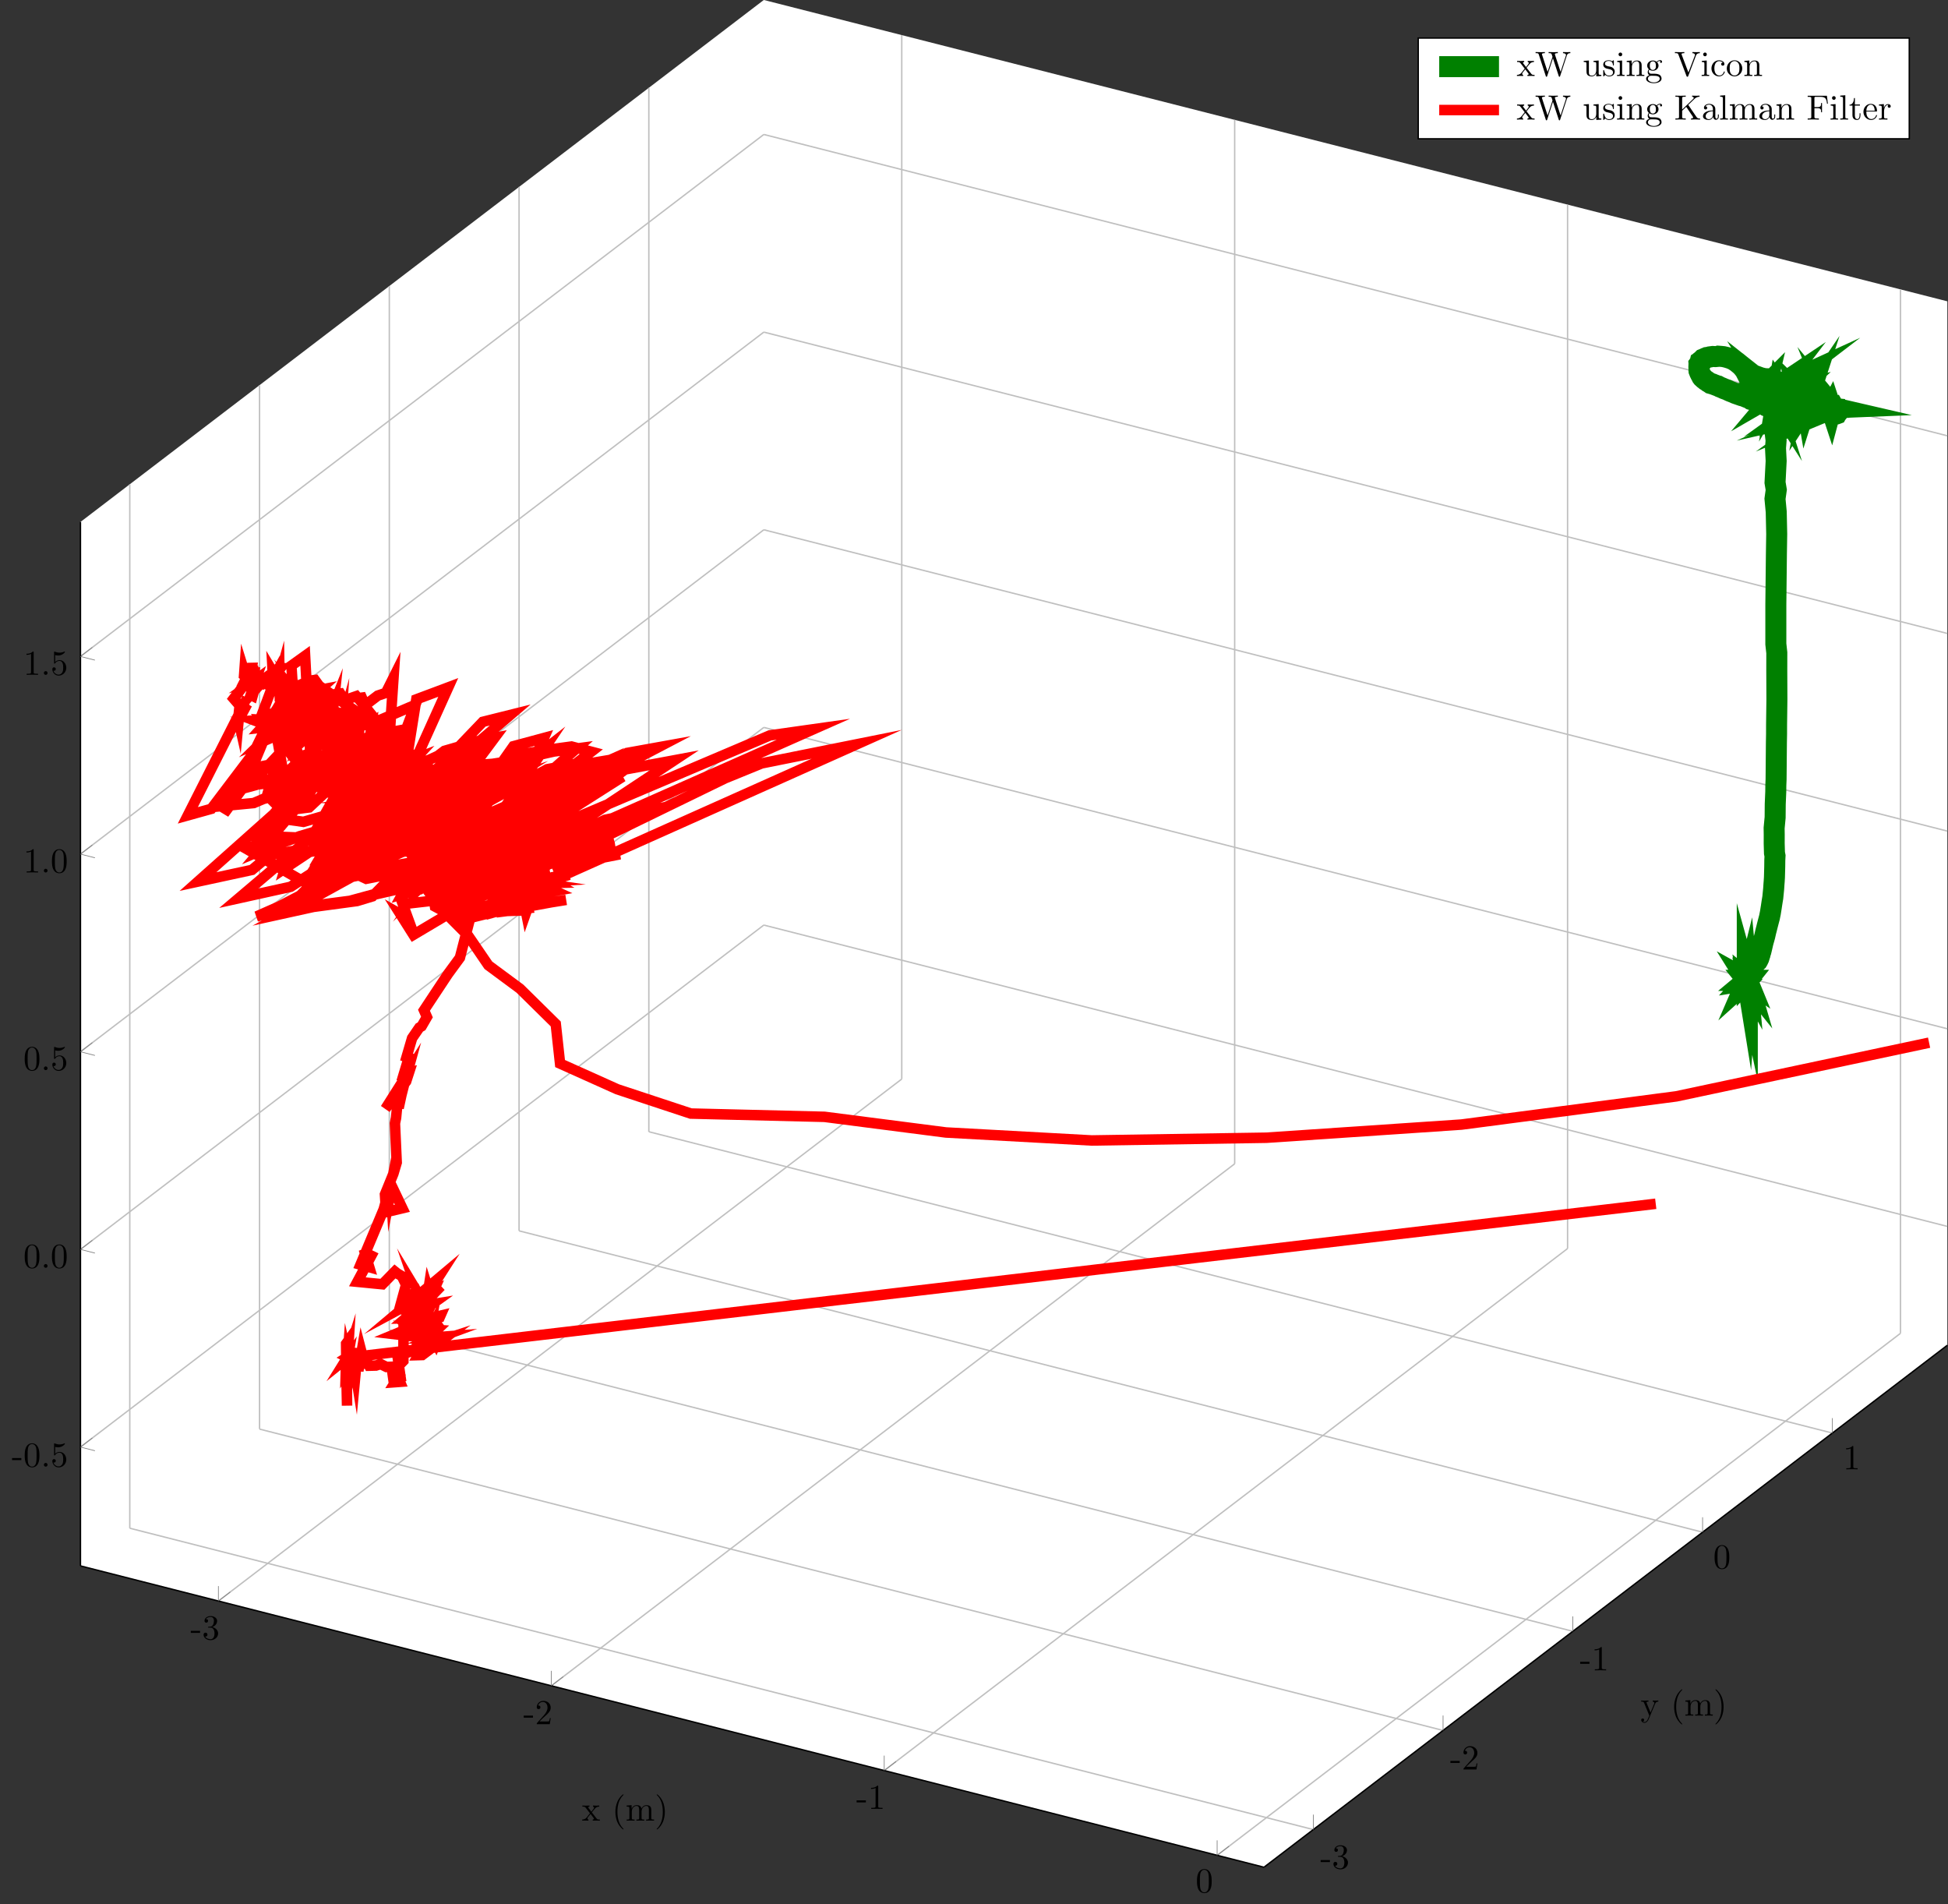 <?xml version="1.0" encoding="UTF-8"?>
<svg xmlns="http://www.w3.org/2000/svg" xmlns:xlink="http://www.w3.org/1999/xlink" width="554.256pt" height="541.635pt" viewBox="0 0 554.256 541.635" version="1.1">
<rect x="0" y="0" width="554.256" height="541.635" fill="#333333" stroke="none"/>
<defs>
<g>
<symbol overflow="visible" id="glyph-1513293149214067-0-0">
<path style="stroke:none;" d=""/>
</symbol>
<symbol overflow="visible" id="glyph-1513293149214067-0-1">
<path style="stroke:none;" d="M 2.75 -1.859 L 2.75 -2.438 L 0.109 -2.438 L 0.109 -1.859 Z M 2.75 -1.859 "/>
</symbol>
<symbol overflow="visible" id="glyph-1513293149214067-0-2">
<path style="stroke:none;" d="M 2.891 -3.516 C 3.703 -3.781 4.281 -4.469 4.281 -5.266 C 4.281 -6.078 3.406 -6.641 2.453 -6.641 C 1.453 -6.641 0.688 -6.047 0.688 -5.281 C 0.688 -4.953 0.906 -4.766 1.203 -4.766 C 1.5 -4.766 1.703 -4.984 1.703 -5.281 C 1.703 -5.766 1.234 -5.766 1.094 -5.766 C 1.391 -6.266 2.047 -6.391 2.406 -6.391 C 2.828 -6.391 3.375 -6.172 3.375 -5.281 C 3.375 -5.156 3.344 -4.578 3.094 -4.141 C 2.797 -3.656 2.453 -3.625 2.203 -3.625 C 2.125 -3.609 1.891 -3.594 1.812 -3.594 C 1.734 -3.578 1.672 -3.562 1.672 -3.469 C 1.672 -3.359 1.734 -3.359 1.906 -3.359 L 2.344 -3.359 C 3.156 -3.359 3.531 -2.688 3.531 -1.703 C 3.531 -0.344 2.844 -0.062 2.406 -0.062 C 1.969 -0.062 1.219 -0.234 0.875 -0.812 C 1.219 -0.766 1.531 -0.984 1.531 -1.359 C 1.531 -1.719 1.266 -1.922 0.984 -1.922 C 0.734 -1.922 0.422 -1.781 0.422 -1.344 C 0.422 -0.438 1.344 0.219 2.438 0.219 C 3.656 0.219 4.562 -0.688 4.562 -1.703 C 4.562 -2.516 3.922 -3.297 2.891 -3.516 Z M 2.891 -3.516 "/>
</symbol>
<symbol overflow="visible" id="glyph-1513293149214067-0-3">
<path style="stroke:none;" d="M 1.266 -0.766 L 2.328 -1.797 C 3.875 -3.172 4.469 -3.703 4.469 -4.703 C 4.469 -5.844 3.578 -6.641 2.359 -6.641 C 1.234 -6.641 0.5 -5.719 0.5 -4.828 C 0.5 -4.281 1 -4.281 1.031 -4.281 C 1.203 -4.281 1.547 -4.391 1.547 -4.812 C 1.547 -5.062 1.359 -5.328 1.016 -5.328 C 0.938 -5.328 0.922 -5.328 0.891 -5.312 C 1.109 -5.969 1.656 -6.328 2.234 -6.328 C 3.141 -6.328 3.562 -5.516 3.562 -4.703 C 3.562 -3.906 3.078 -3.125 2.516 -2.5 L 0.609 -0.375 C 0.5 -0.266 0.5 -0.234 0.5 0 L 4.203 0 L 4.469 -1.734 L 4.234 -1.734 C 4.172 -1.438 4.109 -1 4 -0.844 C 3.938 -0.766 3.281 -0.766 3.062 -0.766 Z M 1.266 -0.766 "/>
</symbol>
<symbol overflow="visible" id="glyph-1513293149214067-0-4">
<path style="stroke:none;" d="M 2.938 -6.375 C 2.938 -6.625 2.938 -6.641 2.703 -6.641 C 2.078 -6 1.203 -6 0.891 -6 L 0.891 -5.688 C 1.094 -5.688 1.672 -5.688 2.188 -5.953 L 2.188 -0.781 C 2.188 -0.422 2.156 -0.312 1.266 -0.312 L 0.953 -0.312 L 0.953 0 C 1.297 -0.031 2.156 -0.031 2.562 -0.031 C 2.953 -0.031 3.828 -0.031 4.172 0 L 4.172 -0.312 L 3.859 -0.312 C 2.953 -0.312 2.938 -0.422 2.938 -0.781 Z M 2.938 -6.375 "/>
</symbol>
<symbol overflow="visible" id="glyph-1513293149214067-0-5">
<path style="stroke:none;" d="M 4.578 -3.188 C 4.578 -3.984 4.531 -4.781 4.188 -5.516 C 3.734 -6.484 2.906 -6.641 2.5 -6.641 C 1.891 -6.641 1.172 -6.375 0.75 -5.453 C 0.438 -4.766 0.391 -3.984 0.391 -3.188 C 0.391 -2.438 0.422 -1.547 0.844 -0.781 C 1.266 0.016 2 0.219 2.484 0.219 C 3.016 0.219 3.781 0.016 4.219 -0.938 C 4.531 -1.625 4.578 -2.406 4.578 -3.188 Z M 2.484 0 C 2.094 0 1.5 -0.25 1.328 -1.203 C 1.219 -1.797 1.219 -2.719 1.219 -3.312 C 1.219 -3.953 1.219 -4.609 1.297 -5.141 C 1.484 -6.328 2.234 -6.422 2.484 -6.422 C 2.812 -6.422 3.469 -6.234 3.656 -5.25 C 3.766 -4.688 3.766 -3.938 3.766 -3.312 C 3.766 -2.562 3.766 -1.891 3.656 -1.25 C 3.5 -0.297 2.938 0 2.484 0 Z M 2.484 0 "/>
</symbol>
<symbol overflow="visible" id="glyph-1513293149214067-0-6">
<path style="stroke:none;" d="M 1.906 -0.531 C 1.906 -0.812 1.672 -1.062 1.391 -1.062 C 1.094 -1.062 0.859 -0.812 0.859 -0.531 C 0.859 -0.234 1.094 0 1.391 0 C 1.672 0 1.906 -0.234 1.906 -0.531 Z M 1.906 -0.531 "/>
</symbol>
<symbol overflow="visible" id="glyph-1513293149214067-0-7">
<path style="stroke:none;" d="M 4.469 -2 C 4.469 -3.188 3.656 -4.188 2.578 -4.188 C 2.109 -4.188 1.672 -4.031 1.312 -3.672 L 1.312 -5.625 C 1.516 -5.562 1.844 -5.5 2.156 -5.5 C 3.391 -5.5 4.094 -6.406 4.094 -6.531 C 4.094 -6.594 4.062 -6.641 3.984 -6.641 C 3.984 -6.641 3.953 -6.641 3.906 -6.609 C 3.703 -6.516 3.219 -6.312 2.547 -6.312 C 2.156 -6.312 1.688 -6.391 1.219 -6.594 C 1.141 -6.625 1.125 -6.625 1.109 -6.625 C 1 -6.625 1 -6.547 1 -6.391 L 1 -3.438 C 1 -3.266 1 -3.188 1.141 -3.188 C 1.219 -3.188 1.234 -3.203 1.281 -3.266 C 1.391 -3.422 1.75 -3.969 2.562 -3.969 C 3.078 -3.969 3.328 -3.516 3.406 -3.328 C 3.562 -2.953 3.594 -2.578 3.594 -2.078 C 3.594 -1.719 3.594 -1.125 3.344 -0.703 C 3.109 -0.312 2.734 -0.062 2.281 -0.062 C 1.562 -0.062 0.984 -0.594 0.812 -1.172 C 0.844 -1.172 0.875 -1.156 0.984 -1.156 C 1.312 -1.156 1.484 -1.406 1.484 -1.641 C 1.484 -1.891 1.312 -2.141 0.984 -2.141 C 0.844 -2.141 0.5 -2.062 0.5 -1.609 C 0.5 -0.75 1.188 0.219 2.297 0.219 C 3.453 0.219 4.469 -0.734 4.469 -2 Z M 4.469 -2 "/>
</symbol>
<symbol overflow="visible" id="glyph-1513293149214067-0-8">
<path style="stroke:none;" d="M 2.859 -2.344 C 3.156 -2.719 3.531 -3.203 3.781 -3.469 C 4.094 -3.828 4.5 -3.984 4.969 -3.984 L 4.969 -4.297 C 4.703 -4.281 4.406 -4.266 4.141 -4.266 C 3.844 -4.266 3.312 -4.281 3.188 -4.297 L 3.188 -3.984 C 3.406 -3.969 3.484 -3.844 3.484 -3.672 C 3.484 -3.516 3.375 -3.391 3.328 -3.328 L 2.719 -2.547 L 1.938 -3.562 C 1.844 -3.656 1.844 -3.672 1.844 -3.734 C 1.844 -3.891 2 -3.984 2.188 -3.984 L 2.188 -4.297 C 1.938 -4.281 1.281 -4.266 1.109 -4.266 C 0.906 -4.266 0.438 -4.281 0.172 -4.297 L 0.172 -3.984 C 0.875 -3.984 0.875 -3.984 1.344 -3.375 L 2.328 -2.094 L 1.391 -0.906 C 0.922 -0.328 0.328 -0.312 0.125 -0.312 L 0.125 0 C 0.375 -0.016 0.688 -0.031 0.953 -0.031 C 1.234 -0.031 1.656 -0.016 1.891 0 L 1.891 -0.312 C 1.672 -0.344 1.609 -0.469 1.609 -0.625 C 1.609 -0.844 1.891 -1.172 2.5 -1.891 L 3.266 -0.891 C 3.344 -0.781 3.469 -0.625 3.469 -0.562 C 3.469 -0.469 3.375 -0.312 3.109 -0.312 L 3.109 0 C 3.406 -0.016 3.969 -0.031 4.188 -0.031 C 4.453 -0.031 4.844 -0.016 5.141 0 L 5.141 -0.312 C 4.609 -0.312 4.422 -0.328 4.203 -0.625 Z M 2.859 -2.344 "/>
</symbol>
<symbol overflow="visible" id="glyph-1513293149214067-0-9">
<path style="stroke:none;" d="M 3.297 2.391 C 3.297 2.359 3.297 2.344 3.125 2.172 C 1.891 0.922 1.562 -0.969 1.562 -2.5 C 1.562 -4.234 1.938 -5.969 3.172 -7.203 C 3.297 -7.328 3.297 -7.344 3.297 -7.375 C 3.297 -7.453 3.266 -7.484 3.203 -7.484 C 3.094 -7.484 2.203 -6.797 1.609 -5.531 C 1.109 -4.438 0.984 -3.328 0.984 -2.5 C 0.984 -1.719 1.094 -0.516 1.641 0.625 C 2.25 1.844 3.094 2.5 3.203 2.5 C 3.266 2.5 3.297 2.469 3.297 2.391 Z M 3.297 2.391 "/>
</symbol>
<symbol overflow="visible" id="glyph-1513293149214067-0-10">
<path style="stroke:none;" d="M 1.094 -3.422 L 1.094 -0.75 C 1.094 -0.312 0.984 -0.312 0.312 -0.312 L 0.312 0 C 0.672 -0.016 1.172 -0.031 1.453 -0.031 C 1.703 -0.031 2.219 -0.016 2.562 0 L 2.562 -0.312 C 1.891 -0.312 1.781 -0.312 1.781 -0.75 L 1.781 -2.594 C 1.781 -3.625 2.5 -4.188 3.125 -4.188 C 3.766 -4.188 3.875 -3.656 3.875 -3.078 L 3.875 -0.75 C 3.875 -0.312 3.766 -0.312 3.094 -0.312 L 3.094 0 C 3.438 -0.016 3.953 -0.031 4.219 -0.031 C 4.469 -0.031 5 -0.016 5.328 0 L 5.328 -0.312 C 4.672 -0.312 4.562 -0.312 4.562 -0.75 L 4.562 -2.594 C 4.562 -3.625 5.266 -4.188 5.906 -4.188 C 6.531 -4.188 6.641 -3.656 6.641 -3.078 L 6.641 -0.75 C 6.641 -0.312 6.531 -0.312 5.859 -0.312 L 5.859 0 C 6.203 -0.016 6.719 -0.031 6.984 -0.031 C 7.25 -0.031 7.766 -0.016 8.109 0 L 8.109 -0.312 C 7.594 -0.312 7.344 -0.312 7.328 -0.609 L 7.328 -2.516 C 7.328 -3.375 7.328 -3.672 7.016 -4.031 C 6.875 -4.203 6.547 -4.406 5.969 -4.406 C 5.141 -4.406 4.688 -3.812 4.531 -3.422 C 4.391 -4.297 3.656 -4.406 3.203 -4.406 C 2.469 -4.406 2 -3.984 1.719 -3.359 L 1.719 -4.406 L 0.312 -4.297 L 0.312 -3.984 C 1.016 -3.984 1.094 -3.922 1.094 -3.422 Z M 1.094 -3.422 "/>
</symbol>
<symbol overflow="visible" id="glyph-1513293149214067-0-11">
<path style="stroke:none;" d="M 2.875 -2.5 C 2.875 -3.266 2.766 -4.469 2.219 -5.609 C 1.625 -6.828 0.766 -7.484 0.672 -7.484 C 0.609 -7.484 0.562 -7.438 0.562 -7.375 C 0.562 -7.344 0.562 -7.328 0.75 -7.141 C 1.734 -6.156 2.297 -4.578 2.297 -2.5 C 2.297 -0.781 1.938 0.969 0.703 2.219 C 0.562 2.344 0.562 2.359 0.562 2.391 C 0.562 2.453 0.609 2.5 0.672 2.5 C 0.766 2.5 1.672 1.812 2.25 0.547 C 2.766 -0.547 2.875 -1.656 2.875 -2.5 Z M 2.875 -2.5 "/>
</symbol>
<symbol overflow="visible" id="glyph-1513293149214067-0-12">
<path style="stroke:none;" d="M 4.141 -3.344 C 4.391 -3.984 4.906 -3.984 5.062 -3.984 L 5.062 -4.297 C 4.828 -4.281 4.547 -4.266 4.312 -4.266 C 4.141 -4.266 3.672 -4.281 3.453 -4.297 L 3.453 -3.984 C 3.766 -3.984 3.922 -3.812 3.922 -3.562 C 3.922 -3.453 3.906 -3.438 3.859 -3.312 L 2.844 -0.875 L 1.75 -3.547 C 1.703 -3.656 1.688 -3.688 1.688 -3.734 C 1.688 -3.984 2.047 -3.984 2.25 -3.984 L 2.25 -4.297 C 1.984 -4.281 1.328 -4.266 1.156 -4.266 C 0.891 -4.266 0.484 -4.281 0.188 -4.297 L 0.188 -3.984 C 0.672 -3.984 0.859 -3.984 1 -3.641 L 2.5 0 C 2.438 0.125 2.297 0.453 2.25 0.594 C 2.031 1.141 1.75 1.828 1.109 1.828 C 1.062 1.828 0.828 1.828 0.641 1.641 C 0.953 1.609 1.031 1.391 1.031 1.219 C 1.031 0.969 0.844 0.812 0.609 0.812 C 0.406 0.812 0.188 0.938 0.188 1.234 C 0.188 1.688 0.609 2.047 1.109 2.047 C 1.734 2.047 2.141 1.469 2.375 0.906 Z M 4.141 -3.344 "/>
</symbol>
<symbol overflow="visible" id="glyph-1513293149214067-0-13">
<path style="stroke:none;" d="M 9.062 -5.828 C 9.234 -6.406 9.672 -6.5 10.062 -6.5 L 10.062 -6.812 C 9.766 -6.781 9.453 -6.781 9.156 -6.781 C 8.859 -6.781 8.219 -6.797 7.969 -6.812 L 7.969 -6.5 C 8.641 -6.484 8.828 -6.156 8.828 -5.969 C 8.828 -5.906 8.797 -5.828 8.781 -5.766 L 7.281 -1.172 L 5.688 -6.047 C 5.688 -6.094 5.656 -6.156 5.656 -6.203 C 5.656 -6.5 6.234 -6.5 6.5 -6.5 L 6.5 -6.812 C 6.141 -6.781 5.469 -6.781 5.078 -6.781 C 4.703 -6.781 4.281 -6.797 3.875 -6.812 L 3.875 -6.5 C 4.438 -6.5 4.641 -6.5 4.766 -6.141 L 4.984 -5.438 L 3.594 -1.172 L 2 -6.078 C 1.984 -6.094 1.969 -6.172 1.969 -6.203 C 1.969 -6.5 2.547 -6.5 2.812 -6.5 L 2.812 -6.812 C 2.453 -6.781 1.781 -6.781 1.391 -6.781 C 1.016 -6.781 0.594 -6.797 0.172 -6.812 L 0.172 -6.5 C 0.922 -6.5 0.969 -6.453 1.094 -6.078 L 3.078 0.031 C 3.109 0.125 3.141 0.219 3.266 0.219 C 3.406 0.219 3.422 0.156 3.469 0.016 L 5.109 -5.047 L 6.766 0.031 C 6.797 0.125 6.828 0.219 6.953 0.219 C 7.094 0.219 7.125 0.156 7.156 0.016 Z M 9.062 -5.828 "/>
</symbol>
<symbol overflow="visible" id="glyph-1513293149214067-0-14">
<path style="stroke:none;" d="M 3.891 -0.781 L 3.891 0.109 L 5.328 0 L 5.328 -0.312 C 4.641 -0.312 4.562 -0.375 4.562 -0.875 L 4.562 -4.406 L 3.094 -4.297 L 3.094 -3.984 C 3.781 -3.984 3.875 -3.922 3.875 -3.422 L 3.875 -1.656 C 3.875 -0.781 3.391 -0.109 2.656 -0.109 C 1.828 -0.109 1.781 -0.578 1.781 -1.094 L 1.781 -4.406 L 0.312 -4.297 L 0.312 -3.984 C 1.094 -3.984 1.094 -3.953 1.094 -3.078 L 1.094 -1.578 C 1.094 -0.797 1.094 0.109 2.609 0.109 C 3.172 0.109 3.609 -0.172 3.891 -0.781 Z M 3.891 -0.781 "/>
</symbol>
<symbol overflow="visible" id="glyph-1513293149214067-0-15">
<path style="stroke:none;" d="M 2.078 -1.938 C 2.297 -1.891 3.109 -1.734 3.109 -1.016 C 3.109 -0.516 2.766 -0.109 1.984 -0.109 C 1.141 -0.109 0.781 -0.672 0.594 -1.531 C 0.562 -1.656 0.562 -1.688 0.453 -1.688 C 0.328 -1.688 0.328 -1.625 0.328 -1.453 L 0.328 -0.125 C 0.328 0.047 0.328 0.109 0.438 0.109 C 0.484 0.109 0.5 0.094 0.688 -0.094 C 0.703 -0.109 0.703 -0.125 0.891 -0.312 C 1.328 0.094 1.781 0.109 1.984 0.109 C 3.125 0.109 3.594 -0.562 3.594 -1.281 C 3.594 -1.797 3.297 -2.109 3.172 -2.219 C 2.844 -2.547 2.453 -2.625 2.031 -2.703 C 1.469 -2.812 0.812 -2.938 0.812 -3.516 C 0.812 -3.875 1.062 -4.281 1.922 -4.281 C 3.016 -4.281 3.078 -3.375 3.094 -3.078 C 3.094 -2.984 3.188 -2.984 3.203 -2.984 C 3.344 -2.984 3.344 -3.031 3.344 -3.219 L 3.344 -4.234 C 3.344 -4.391 3.344 -4.469 3.234 -4.469 C 3.188 -4.469 3.156 -4.469 3.031 -4.344 C 3 -4.312 2.906 -4.219 2.859 -4.188 C 2.484 -4.469 2.078 -4.469 1.922 -4.469 C 0.703 -4.469 0.328 -3.797 0.328 -3.234 C 0.328 -2.891 0.484 -2.609 0.75 -2.391 C 1.078 -2.141 1.359 -2.078 2.078 -1.938 Z M 2.078 -1.938 "/>
</symbol>
<symbol overflow="visible" id="glyph-1513293149214067-0-16">
<path style="stroke:none;" d="M 1.766 -4.406 L 0.375 -4.297 L 0.375 -3.984 C 1.016 -3.984 1.109 -3.922 1.109 -3.438 L 1.109 -0.75 C 1.109 -0.312 1 -0.312 0.328 -0.312 L 0.328 0 C 0.641 -0.016 1.188 -0.031 1.422 -0.031 C 1.781 -0.031 2.125 -0.016 2.469 0 L 2.469 -0.312 C 1.797 -0.312 1.766 -0.359 1.766 -0.75 Z M 1.797 -6.141 C 1.797 -6.453 1.562 -6.672 1.281 -6.672 C 0.969 -6.672 0.75 -6.406 0.75 -6.141 C 0.75 -5.875 0.969 -5.609 1.281 -5.609 C 1.562 -5.609 1.797 -5.828 1.797 -6.141 Z M 1.797 -6.141 "/>
</symbol>
<symbol overflow="visible" id="glyph-1513293149214067-0-17">
<path style="stroke:none;" d="M 1.094 -3.422 L 1.094 -0.75 C 1.094 -0.312 0.984 -0.312 0.312 -0.312 L 0.312 0 C 0.672 -0.016 1.172 -0.031 1.453 -0.031 C 1.703 -0.031 2.219 -0.016 2.562 0 L 2.562 -0.312 C 1.891 -0.312 1.781 -0.312 1.781 -0.75 L 1.781 -2.594 C 1.781 -3.625 2.5 -4.188 3.125 -4.188 C 3.766 -4.188 3.875 -3.656 3.875 -3.078 L 3.875 -0.75 C 3.875 -0.312 3.766 -0.312 3.094 -0.312 L 3.094 0 C 3.438 -0.016 3.953 -0.031 4.219 -0.031 C 4.469 -0.031 5 -0.016 5.328 0 L 5.328 -0.312 C 4.812 -0.312 4.562 -0.312 4.562 -0.609 L 4.562 -2.516 C 4.562 -3.375 4.562 -3.672 4.25 -4.031 C 4.109 -4.203 3.781 -4.406 3.203 -4.406 C 2.469 -4.406 2 -3.984 1.719 -3.359 L 1.719 -4.406 L 0.312 -4.297 L 0.312 -3.984 C 1.016 -3.984 1.094 -3.922 1.094 -3.422 Z M 1.094 -3.422 "/>
</symbol>
<symbol overflow="visible" id="glyph-1513293149214067-0-18">
<path style="stroke:none;" d="M 2.219 -1.719 C 1.344 -1.719 1.344 -2.719 1.344 -2.938 C 1.344 -3.203 1.359 -3.531 1.5 -3.781 C 1.578 -3.891 1.812 -4.172 2.219 -4.172 C 3.078 -4.172 3.078 -3.188 3.078 -2.953 C 3.078 -2.688 3.078 -2.359 2.922 -2.109 C 2.844 -2 2.609 -1.719 2.219 -1.719 Z M 1.062 -1.328 C 1.062 -1.359 1.062 -1.594 1.219 -1.797 C 1.609 -1.516 2.031 -1.484 2.219 -1.484 C 3.141 -1.484 3.828 -2.172 3.828 -2.938 C 3.828 -3.312 3.672 -3.672 3.422 -3.906 C 3.781 -4.25 4.141 -4.297 4.312 -4.297 C 4.344 -4.297 4.391 -4.297 4.422 -4.281 C 4.312 -4.25 4.25 -4.141 4.25 -4.016 C 4.25 -3.844 4.391 -3.734 4.547 -3.734 C 4.641 -3.734 4.828 -3.797 4.828 -4.031 C 4.828 -4.203 4.719 -4.516 4.328 -4.516 C 4.125 -4.516 3.688 -4.453 3.266 -4.047 C 2.844 -4.375 2.438 -4.406 2.219 -4.406 C 1.281 -4.406 0.594 -3.719 0.594 -2.953 C 0.594 -2.516 0.812 -2.141 1.062 -1.922 C 0.938 -1.781 0.75 -1.453 0.75 -1.094 C 0.75 -0.781 0.891 -0.406 1.203 -0.203 C 0.594 -0.047 0.281 0.391 0.281 0.781 C 0.281 1.5 1.266 2.047 2.484 2.047 C 3.656 2.047 4.688 1.547 4.688 0.766 C 4.688 0.422 4.562 -0.094 4.047 -0.375 C 3.516 -0.641 2.938 -0.641 2.328 -0.641 C 2.078 -0.641 1.656 -0.641 1.578 -0.656 C 1.266 -0.703 1.062 -1 1.062 -1.328 Z M 2.5 1.828 C 1.484 1.828 0.797 1.312 0.797 0.781 C 0.797 0.328 1.172 -0.047 1.609 -0.062 L 2.203 -0.062 C 3.062 -0.062 4.172 -0.062 4.172 0.781 C 4.172 1.328 3.469 1.828 2.5 1.828 Z M 2.5 1.828 "/>
</symbol>
<symbol overflow="visible" id="glyph-1513293149214067-0-19">
<path style="stroke:none;" d="M 6.188 -5.828 C 6.328 -6.203 6.594 -6.484 7.281 -6.5 L 7.281 -6.812 C 6.969 -6.781 6.562 -6.781 6.312 -6.781 C 6.016 -6.781 5.438 -6.797 5.172 -6.812 L 5.172 -6.5 C 5.688 -6.484 5.906 -6.234 5.906 -6 C 5.906 -5.922 5.875 -5.859 5.859 -5.797 L 4.031 -1 L 2.125 -6.031 C 2.062 -6.172 2.062 -6.188 2.062 -6.203 C 2.062 -6.5 2.625 -6.5 2.875 -6.5 L 2.875 -6.812 C 2.516 -6.781 1.828 -6.781 1.453 -6.781 C 0.984 -6.781 0.547 -6.797 0.188 -6.812 L 0.188 -6.5 C 0.844 -6.5 1.031 -6.5 1.172 -6.125 L 3.484 0 C 3.547 0.188 3.594 0.219 3.734 0.219 C 3.891 0.219 3.922 0.172 3.969 0.031 Z M 6.188 -5.828 "/>
</symbol>
<symbol overflow="visible" id="glyph-1513293149214067-0-20">
<path style="stroke:none;" d="M 1.172 -2.172 C 1.172 -3.797 1.984 -4.219 2.516 -4.219 C 2.609 -4.219 3.234 -4.203 3.578 -3.844 C 3.172 -3.812 3.109 -3.516 3.109 -3.391 C 3.109 -3.125 3.297 -2.938 3.562 -2.938 C 3.828 -2.938 4.031 -3.094 4.031 -3.406 C 4.031 -4.078 3.266 -4.469 2.5 -4.469 C 1.25 -4.469 0.344 -3.391 0.344 -2.156 C 0.344 -0.875 1.328 0.109 2.484 0.109 C 3.812 0.109 4.141 -1.094 4.141 -1.188 C 4.141 -1.281 4.031 -1.281 4 -1.281 C 3.922 -1.281 3.891 -1.25 3.875 -1.188 C 3.594 -0.266 2.938 -0.141 2.578 -0.141 C 2.047 -0.141 1.172 -0.562 1.172 -2.172 Z M 1.172 -2.172 "/>
</symbol>
<symbol overflow="visible" id="glyph-1513293149214067-0-21">
<path style="stroke:none;" d="M 4.688 -2.141 C 4.688 -3.406 3.703 -4.469 2.5 -4.469 C 1.25 -4.469 0.281 -3.375 0.281 -2.141 C 0.281 -0.844 1.312 0.109 2.484 0.109 C 3.688 0.109 4.688 -0.875 4.688 -2.141 Z M 2.5 -0.141 C 2.062 -0.141 1.625 -0.344 1.359 -0.812 C 1.109 -1.25 1.109 -1.859 1.109 -2.219 C 1.109 -2.609 1.109 -3.141 1.344 -3.578 C 1.609 -4.031 2.078 -4.25 2.484 -4.25 C 2.922 -4.25 3.344 -4.031 3.609 -3.594 C 3.875 -3.172 3.875 -2.594 3.875 -2.219 C 3.875 -1.859 3.875 -1.312 3.656 -0.875 C 3.422 -0.422 2.984 -0.141 2.5 -0.141 Z M 2.5 -0.141 "/>
</symbol>
<symbol overflow="visible" id="glyph-1513293149214067-0-22">
<path style="stroke:none;" d="M 3.984 -4.172 L 5.781 -5.906 C 5.859 -5.984 6.391 -6.484 7.203 -6.5 L 7.203 -6.812 C 6.938 -6.781 6.625 -6.781 6.344 -6.781 C 5.984 -6.781 5.422 -6.781 5.078 -6.812 L 5.078 -6.5 C 5.484 -6.484 5.547 -6.266 5.547 -6.172 C 5.547 -6.016 5.438 -5.906 5.359 -5.844 L 2.25 -2.859 L 2.25 -6.031 C 2.25 -6.391 2.266 -6.5 3.031 -6.5 L 3.266 -6.5 L 3.266 -6.812 C 2.922 -6.781 2.188 -6.781 1.797 -6.781 C 1.422 -6.781 0.672 -6.781 0.328 -6.812 L 0.328 -6.5 L 0.562 -6.5 C 1.328 -6.5 1.359 -6.391 1.359 -6.031 L 1.359 -0.781 C 1.359 -0.422 1.328 -0.312 0.562 -0.312 L 0.328 -0.312 L 0.328 0 C 0.672 -0.031 1.422 -0.031 1.797 -0.031 C 2.172 -0.031 2.922 -0.031 3.266 0 L 3.266 -0.312 L 3.031 -0.312 C 2.266 -0.312 2.25 -0.422 2.25 -0.781 L 2.25 -2.516 L 3.406 -3.625 L 5.203 -0.953 C 5.266 -0.859 5.359 -0.734 5.359 -0.609 C 5.359 -0.312 4.969 -0.312 4.766 -0.312 L 4.766 0 C 5.109 -0.031 5.812 -0.031 6.188 -0.031 C 6.547 -0.031 6.922 -0.016 7.344 0 L 7.344 -0.312 C 6.797 -0.312 6.594 -0.344 6.297 -0.781 Z M 3.984 -4.172 "/>
</symbol>
<symbol overflow="visible" id="glyph-1513293149214067-0-23">
<path style="stroke:none;" d="M 3.312 -0.75 C 3.359 -0.359 3.625 0.062 4.094 0.062 C 4.312 0.062 4.922 -0.078 4.922 -0.891 L 4.922 -1.453 L 4.672 -1.453 L 4.672 -0.891 C 4.672 -0.312 4.422 -0.25 4.312 -0.25 C 3.984 -0.25 3.938 -0.703 3.938 -0.75 L 3.938 -2.734 C 3.938 -3.156 3.938 -3.547 3.578 -3.922 C 3.188 -4.312 2.688 -4.469 2.219 -4.469 C 1.391 -4.469 0.703 -4 0.703 -3.344 C 0.703 -3.047 0.906 -2.875 1.172 -2.875 C 1.453 -2.875 1.625 -3.078 1.625 -3.328 C 1.625 -3.453 1.578 -3.781 1.109 -3.781 C 1.391 -4.141 1.875 -4.25 2.188 -4.25 C 2.688 -4.25 3.25 -3.859 3.25 -2.969 L 3.25 -2.609 C 2.734 -2.578 2.047 -2.547 1.422 -2.25 C 0.672 -1.906 0.422 -1.391 0.422 -0.953 C 0.422 -0.141 1.391 0.109 2.016 0.109 C 2.672 0.109 3.125 -0.297 3.312 -0.75 Z M 3.25 -2.391 L 3.25 -1.391 C 3.25 -0.453 2.531 -0.109 2.078 -0.109 C 1.594 -0.109 1.188 -0.453 1.188 -0.953 C 1.188 -1.5 1.609 -2.328 3.25 -2.391 Z M 3.25 -2.391 "/>
</symbol>
<symbol overflow="visible" id="glyph-1513293149214067-0-24">
<path style="stroke:none;" d="M 1.766 -6.922 L 0.328 -6.812 L 0.328 -6.5 C 1.031 -6.5 1.109 -6.438 1.109 -5.938 L 1.109 -0.75 C 1.109 -0.312 1 -0.312 0.328 -0.312 L 0.328 0 C 0.656 -0.016 1.188 -0.031 1.438 -0.031 C 1.688 -0.031 2.172 -0.016 2.547 0 L 2.547 -0.312 C 1.875 -0.312 1.766 -0.312 1.766 -0.75 Z M 1.766 -6.922 "/>
</symbol>
<symbol overflow="visible" id="glyph-1513293149214067-0-25">
<path style="stroke:none;" d="M 5.797 -6.781 L 0.328 -6.781 L 0.328 -6.469 L 0.562 -6.469 C 1.328 -6.469 1.359 -6.359 1.359 -6 L 1.359 -0.781 C 1.359 -0.422 1.328 -0.312 0.562 -0.312 L 0.328 -0.312 L 0.328 0 C 0.672 -0.031 1.453 -0.031 1.844 -0.031 C 2.25 -0.031 3.156 -0.031 3.516 0 L 3.516 -0.312 L 3.188 -0.312 C 2.25 -0.312 2.25 -0.438 2.25 -0.781 L 2.25 -3.234 L 3.094 -3.234 C 4.062 -3.234 4.156 -2.922 4.156 -2.078 L 4.406 -2.078 L 4.406 -4.719 L 4.156 -4.719 C 4.156 -3.875 4.062 -3.547 3.094 -3.547 L 2.25 -3.547 L 2.25 -6.078 C 2.25 -6.406 2.266 -6.469 2.734 -6.469 L 3.922 -6.469 C 5.422 -6.469 5.672 -5.906 5.828 -4.531 L 6.078 -4.531 Z M 5.797 -6.781 "/>
</symbol>
<symbol overflow="visible" id="glyph-1513293149214067-0-26">
<path style="stroke:none;" d="M 1.719 -3.984 L 3.156 -3.984 L 3.156 -4.297 L 1.719 -4.297 L 1.719 -6.125 L 1.469 -6.125 C 1.469 -5.312 1.172 -4.25 0.188 -4.203 L 0.188 -3.984 L 1.031 -3.984 L 1.031 -1.234 C 1.031 -0.016 1.969 0.109 2.328 0.109 C 3.031 0.109 3.312 -0.594 3.312 -1.234 L 3.312 -1.797 L 3.062 -1.797 L 3.062 -1.25 C 3.062 -0.516 2.766 -0.141 2.391 -0.141 C 1.719 -0.141 1.719 -1.047 1.719 -1.219 Z M 1.719 -3.984 "/>
</symbol>
<symbol overflow="visible" id="glyph-1513293149214067-0-27">
<path style="stroke:none;" d="M 1.109 -2.516 C 1.172 -4 2.016 -4.25 2.359 -4.25 C 3.375 -4.25 3.484 -2.906 3.484 -2.516 Z M 1.109 -2.297 L 3.891 -2.297 C 4.109 -2.297 4.141 -2.297 4.141 -2.516 C 4.141 -3.5 3.594 -4.469 2.359 -4.469 C 1.203 -4.469 0.281 -3.438 0.281 -2.188 C 0.281 -0.859 1.328 0.109 2.469 0.109 C 3.688 0.109 4.141 -1 4.141 -1.188 C 4.141 -1.281 4.062 -1.312 4 -1.312 C 3.922 -1.312 3.891 -1.25 3.875 -1.172 C 3.531 -0.141 2.625 -0.141 2.531 -0.141 C 2.031 -0.141 1.641 -0.438 1.406 -0.812 C 1.109 -1.281 1.109 -1.938 1.109 -2.297 Z M 1.109 -2.297 "/>
</symbol>
<symbol overflow="visible" id="glyph-1513293149214067-0-28">
<path style="stroke:none;" d="M 1.672 -3.312 L 1.672 -4.406 L 0.281 -4.297 L 0.281 -3.984 C 0.984 -3.984 1.062 -3.922 1.062 -3.422 L 1.062 -0.75 C 1.062 -0.312 0.953 -0.312 0.281 -0.312 L 0.281 0 C 0.672 -0.016 1.141 -0.031 1.422 -0.031 C 1.812 -0.031 2.281 -0.031 2.688 0 L 2.688 -0.312 L 2.469 -0.312 C 1.734 -0.312 1.719 -0.422 1.719 -0.781 L 1.719 -2.312 C 1.719 -3.297 2.141 -4.188 2.891 -4.188 C 2.953 -4.188 2.984 -4.188 3 -4.172 C 2.969 -4.172 2.766 -4.047 2.766 -3.781 C 2.766 -3.516 2.984 -3.359 3.203 -3.359 C 3.375 -3.359 3.625 -3.484 3.625 -3.797 C 3.625 -4.109 3.312 -4.406 2.891 -4.406 C 2.156 -4.406 1.797 -3.734 1.672 -3.312 Z M 1.672 -3.312 "/>
</symbol>
</g>
<clipPath id="clip-1513293149214067-1">
  <path d="M 22 0 L 554.258 0 L 554.258 532 L 22 532 Z M 22 0 "/>
</clipPath>
<clipPath id="clip-1513293149214067-2">
  <path d="M 353 377 L 554.258 377 L 554.258 537 L 353 537 Z M 353 377 "/>
</clipPath>
<clipPath id="clip-1513293149214067-3">
  <path d="M 211 32 L 554.258 32 L 554.258 355 L 211 355 Z M 211 32 "/>
</clipPath>
<clipPath id="clip-1513293149214067-4">
  <path d="M 398 16 L 554.258 16 L 554.258 364 L 398 364 Z M 398 16 "/>
</clipPath>
<clipPath id="clip-1513293149214067-5">
  <path d="M 554.062 382.676 L 554.062 85.715 L 217.324 -0.008 L 22.891 148.48 L 22.891 445.441 L 359.633 531.16 Z M 554.062 382.676 "/>
</clipPath>
<clipPath id="clip-1513293149214067-6">
  <path d="M 22 144 L 554.258 144 L 554.258 443 L 22 443 Z M 22 144 "/>
</clipPath>
<clipPath id="clip-1513293149214067-7">
  <path d="M 554.062 382.676 L 554.062 85.715 L 217.324 -0.008 L 22.891 148.48 L 22.891 445.441 L 359.633 531.16 Z M 554.062 382.676 "/>
</clipPath>
</defs>
<g id="surface1">
<g clip-path="url(#clip-1513293149214067-1)" clip-rule="nonzero">
<path style=" stroke:none;fill-rule:nonzero;fill:rgb(100%,100%,100%);fill-opacity:1;" d="M 554.062 382.676 L 554.062 85.715 L 217.324 -0.008 L 22.891 148.48 L 22.891 445.441 L 359.633 531.16 Z M 554.062 382.676 "/>
</g>
<path style="fill:none;stroke-width:0.399;stroke-linecap:butt;stroke-linejoin:miter;stroke:rgb(75%,75%,75%);stroke-opacity:1;stroke-miterlimit:10;" d="M 39.25 -34.74 L 233.683 113.749 M 133.972 -58.853 L 328.406 89.635 M 228.691 -82.962 L 423.125 65.526 M 323.414 -107.076 L 517.843 41.413 " transform="matrix(1,0,0,-1,22.891,420.694)"/>
<path style="fill:none;stroke-width:0.399;stroke-linecap:butt;stroke-linejoin:miter;stroke:rgb(75%,75%,75%);stroke-opacity:1;stroke-miterlimit:10;" d="M 14.035 -14.029 L 350.777 -99.751 M 50.957 14.167 L 387.695 -71.552 M 87.879 42.362 L 424.617 -43.357 M 124.796 70.561 L 461.539 -15.161 M 161.718 98.757 L 498.461 13.038 " transform="matrix(1,0,0,-1,22.891,420.694)"/>
<path style="fill:none;stroke-width:0.199;stroke-linecap:butt;stroke-linejoin:miter;stroke:rgb(50%,50%,50%);stroke-opacity:1;stroke-miterlimit:10;" d="M 39.25 -34.74 L 42.632 -32.158 M 133.972 -58.853 L 137.351 -56.271 M 228.691 -82.962 L 232.07 -80.384 M 323.414 -107.076 L 326.793 -104.493 " transform="matrix(1,0,0,-1,22.891,420.694)"/>
<path style="fill:none;stroke-width:0.399;stroke-linecap:butt;stroke-linejoin:miter;stroke:rgb(0%,0%,0%);stroke-opacity:1;stroke-miterlimit:10;" d="M -0 -24.747 L 336.742 -110.466 " transform="matrix(1,0,0,-1,22.891,420.694)"/>
<g clip-path="url(#clip-1513293149214067-2)" clip-rule="nonzero">
<path style="fill:none;stroke-width:0.399;stroke-linecap:butt;stroke-linejoin:miter;stroke:rgb(0%,0%,0%);stroke-opacity:1;stroke-miterlimit:10;" d="M 336.742 -110.466 L 531.172 38.018 " transform="matrix(1,0,0,-1,22.891,420.694)"/>
</g>
<g style="fill:rgb(0%,0%,0%);fill-opacity:1;">
  <use xlink:href="#glyph-1513293149214067-0-1" x="54.177" y="466.355"/>
  <use xlink:href="#glyph-1513293149214067-0-2" x="57.498" y="466.355"/>
</g>
<g style="fill:rgb(0%,0%,0%);fill-opacity:1;">
  <use xlink:href="#glyph-1513293149214067-0-1" x="148.897" y="490.467"/>
  <use xlink:href="#glyph-1513293149214067-0-3" x="152.218" y="490.467"/>
</g>
<g style="fill:rgb(0%,0%,0%);fill-opacity:1;">
  <use xlink:href="#glyph-1513293149214067-0-1" x="243.616" y="514.578"/>
  <use xlink:href="#glyph-1513293149214067-0-4" x="246.937" y="514.578"/>
</g>
<g style="fill:rgb(0%,0%,0%);fill-opacity:1;">
  <use xlink:href="#glyph-1513293149214067-0-5" x="340.181" y="538.314"/>
</g>
<g style="fill:rgb(0%,0%,0%);fill-opacity:1;">
  <use xlink:href="#glyph-1513293149214067-0-1" x="375.65" y="531.552"/>
  <use xlink:href="#glyph-1513293149214067-0-2" x="378.971" y="531.552"/>
</g>
<g style="fill:rgb(0%,0%,0%);fill-opacity:1;">
  <use xlink:href="#glyph-1513293149214067-0-1" x="412.571" y="503.356"/>
  <use xlink:href="#glyph-1513293149214067-0-3" x="415.892" y="503.356"/>
</g>
<g style="fill:rgb(0%,0%,0%);fill-opacity:1;">
  <use xlink:href="#glyph-1513293149214067-0-1" x="449.492" y="475.16"/>
  <use xlink:href="#glyph-1513293149214067-0-4" x="452.813" y="475.16"/>
</g>
<g style="fill:rgb(0%,0%,0%);fill-opacity:1;">
  <use xlink:href="#glyph-1513293149214067-0-5" x="487.454" y="446.168"/>
</g>
<g style="fill:rgb(0%,0%,0%);fill-opacity:1;">
  <use xlink:href="#glyph-1513293149214067-0-4" x="524.375" y="417.972"/>
</g>
<path style="fill:none;stroke-width:0.399;stroke-linecap:butt;stroke-linejoin:miter;stroke:rgb(75%,75%,75%);stroke-opacity:1;stroke-miterlimit:10;" d="M 14.035 -14.029 L 14.035 282.928 M 50.957 14.167 L 50.957 311.128 M 87.879 42.362 L 87.879 339.323 M 124.796 70.561 L 124.796 367.518 M 161.718 98.757 L 161.718 395.717 " transform="matrix(1,0,0,-1,22.891,420.694)"/>
<path style="fill:none;stroke-width:0.399;stroke-linecap:butt;stroke-linejoin:miter;stroke:rgb(75%,75%,75%);stroke-opacity:1;stroke-miterlimit:10;" d="M -0 9.057 L 194.433 157.546 M -0 65.284 L 194.433 213.772 M -0 121.507 L 194.433 269.995 M -0 177.733 L 194.433 326.221 M -0 233.956 L 194.433 382.444 " transform="matrix(1,0,0,-1,22.891,420.694)"/>
<path style="fill:none;stroke-width:0.199;stroke-linecap:butt;stroke-linejoin:miter;stroke:rgb(50%,50%,50%);stroke-opacity:1;stroke-miterlimit:10;" d="M -0 9.057 L 3.379 11.639 M -0 65.284 L 3.379 67.862 M -0 121.507 L 3.379 124.089 M -0 177.733 L 3.379 180.311 M -0 233.956 L 3.379 236.538 " transform="matrix(1,0,0,-1,22.891,420.694)"/>
<path style="fill:none;stroke-width:0.399;stroke-linecap:butt;stroke-linejoin:miter;stroke:rgb(0%,0%,0%);stroke-opacity:1;stroke-miterlimit:10;" d="M -0 -24.747 L -0 272.214 " transform="matrix(1,0,0,-1,22.891,420.694)"/>
<g style="fill:rgb(0%,0%,0%);fill-opacity:1;">
  <use xlink:href="#glyph-1513293149214067-0-1" x="3.321" y="417.204"/>
  <use xlink:href="#glyph-1513293149214067-0-5" x="6.642" y="417.204"/>
  <use xlink:href="#glyph-1513293149214067-0-6" x="11.623" y="417.204"/>
  <use xlink:href="#glyph-1513293149214067-0-7" x="14.39" y="417.204"/>
</g>
<g style="fill:rgb(0%,0%,0%);fill-opacity:1;">
  <use xlink:href="#glyph-1513293149214067-0-5" x="6.641" y="360.641"/>
  <use xlink:href="#glyph-1513293149214067-0-6" x="11.622" y="360.641"/>
  <use xlink:href="#glyph-1513293149214067-0-5" x="14.39" y="360.641"/>
</g>
<g style="fill:rgb(0%,0%,0%);fill-opacity:1;">
  <use xlink:href="#glyph-1513293149214067-0-5" x="6.641" y="304.417"/>
  <use xlink:href="#glyph-1513293149214067-0-6" x="11.622" y="304.417"/>
  <use xlink:href="#glyph-1513293149214067-0-7" x="14.39" y="304.417"/>
</g>
<g style="fill:rgb(0%,0%,0%);fill-opacity:1;">
  <use xlink:href="#glyph-1513293149214067-0-4" x="6.641" y="248.194"/>
  <use xlink:href="#glyph-1513293149214067-0-6" x="11.622" y="248.194"/>
  <use xlink:href="#glyph-1513293149214067-0-5" x="14.39" y="248.194"/>
</g>
<g style="fill:rgb(0%,0%,0%);fill-opacity:1;">
  <use xlink:href="#glyph-1513293149214067-0-4" x="6.641" y="191.97"/>
  <use xlink:href="#glyph-1513293149214067-0-6" x="11.622" y="191.97"/>
  <use xlink:href="#glyph-1513293149214067-0-7" x="14.39" y="191.97"/>
</g>
<path style="fill:none;stroke-width:0.199;stroke-linecap:butt;stroke-linejoin:miter;stroke:rgb(50%,50%,50%);stroke-opacity:1;stroke-miterlimit:10;" d="M 350.777 -99.751 L 350.777 -95.497 M 387.695 -71.552 L 387.695 -67.302 M 424.617 -43.357 L 424.617 -39.103 M 461.539 -15.161 L 461.539 -10.908 M 498.461 13.038 L 498.461 17.288 " transform="matrix(1,0,0,-1,22.891,420.694)"/>
<path style="fill:none;stroke-width:0.199;stroke-linecap:butt;stroke-linejoin:miter;stroke:rgb(50%,50%,50%);stroke-opacity:1;stroke-miterlimit:10;" d="M 39.25 -34.74 L 39.25 -30.486 M 133.972 -58.853 L 133.972 -54.599 M 228.691 -82.962 L 228.691 -78.712 M 323.414 -107.076 L 323.414 -102.822 " transform="matrix(1,0,0,-1,22.891,420.694)"/>
<path style="fill:none;stroke-width:0.199;stroke-linecap:butt;stroke-linejoin:miter;stroke:rgb(50%,50%,50%);stroke-opacity:1;stroke-miterlimit:10;" d="M -0 9.057 L 4.121 8.01 M -0 65.284 L 4.121 64.233 M -0 121.507 L 4.121 120.46 M -0 177.733 L 4.121 176.682 M -0 233.956 L 4.121 232.909 " transform="matrix(1,0,0,-1,22.891,420.694)"/>
<path style="fill:none;stroke-width:0.399;stroke-linecap:butt;stroke-linejoin:miter;stroke:rgb(75%,75%,75%);stroke-opacity:1;stroke-miterlimit:10;" d="M 233.683 113.749 L 233.683 410.71 M 328.406 89.635 L 328.406 386.596 M 423.125 65.526 L 423.125 362.483 M 517.843 41.413 L 517.843 338.374 " transform="matrix(1,0,0,-1,22.891,420.694)"/>
<g clip-path="url(#clip-1513293149214067-3)" clip-rule="nonzero">
<path style="fill:none;stroke-width:0.399;stroke-linecap:butt;stroke-linejoin:miter;stroke:rgb(75%,75%,75%);stroke-opacity:1;stroke-miterlimit:10;" d="M 194.433 157.546 L 531.172 71.827 M 194.433 213.772 L 531.172 128.049 M 194.433 269.995 L 531.172 184.276 M 194.433 326.221 L 531.172 240.499 M 194.433 382.444 L 531.172 296.725 " transform="matrix(1,0,0,-1,22.891,420.694)"/>
</g>
<g clip-path="url(#clip-1513293149214067-4)" clip-rule="nonzero">
<g clip-path="url(#clip-1513293149214067-5)" clip-rule="nonzero">
<path style="fill:none;stroke-width:5.978;stroke-linecap:butt;stroke-linejoin:miter;stroke:rgb(0%,50.197%,0%);stroke-opacity:1;stroke-miterlimit:10;" d="M 475.617 311.385 L 474.961 312.71 L 474.375 313.882 L 474.156 314.307 L 473.64 315.323 L 472.847 316.323 L 472.464 316.706 L 472.164 316.979 L 471.285 317.694 L 470.148 318.448 L 469.738 318.577 L 469.453 318.706 L 468.5 319.003 L 467.906 319.147 L 467.484 319.245 L 466.761 319.319 L 466.015 319.374 L 465.796 319.307 L 465.183 319.249 L 464.433 319.292 L 463.66 319.19 L 463.5 319.12 L 462.839 319.022 L 462.648 318.909 L 462.527 318.854 L 462.242 318.807 L 461.839 318.616 L 461.632 318.534 L 461.433 318.335 L 461.304 318.202 L 461.16 318.092 L 461.054 317.901 L 460.875 317.788 L 460.855 317.698 L 460.777 317.452 L 460.636 317.323 L 460.621 317.299 L 460.66 317.116 L 460.507 316.948 L 460.5 316.585 L 460.484 316.428 L 460.484 316.241 L 460.523 315.585 L 460.507 315.421 L 460.523 315.21 L 460.726 314.69 L 460.91 314.358 L 460.968 314.198 L 461.152 313.874 L 461.332 313.51 L 461.464 313.335 L 461.566 313.237 L 461.777 313.092 L 461.98 312.87 L 462.304 312.628 L 462.429 312.518 L 462.671 312.382 L 463.125 312.042 L 463.328 311.94 L 463.437 311.878 L 463.82 311.608 L 464.269 311.479 L 464.457 311.452 L 464.73 311.331 L 465.668 310.971 L 465.91 310.917 L 466.476 310.608 L 467.078 310.37 L 467.32 310.26 L 467.683 310.092 L 468.531 309.788 L 468.953 309.577 L 469.367 309.385 L 470.117 309.096 L 470.781 308.799 L 471.046 308.702 L 471.562 308.526 L 472.234 308.288 L 472.714 308.12 L 473.195 308.01 L 474.078 307.643 L 474.375 307.573 L 474.773 307.37 L 475.273 307.061 L 476 306.866 L 476.168 306.784 L 476.609 306.686 L 476.937 306.35 L 477.457 306.085 L 477.961 305.889 L 478.429 305.757 L 479.105 305.503 L 479.586 305.299 L 479.746 305.171 L 480.359 304.913 L 481.125 304.733 L 481.601 304.733 L 481.75 304.678 L 482.14 304.589 L 482.355 304.452 L 483.082 304.307 L 483.765 304.167 L 484.199 304.092 L 484.586 303.792 L 484.796 303.71 L 485.589 303.964 L 485.859 303.944 L 486.05 303.936 L 486.714 303.921 L 487.175 303.835 L 487.57 303.854 L 487.964 303.831 L 488.859 303.874 L 489.41 303.862 L 489.691 303.882 L 490.015 303.893 L 490.648 303.948 L 490.871 303.874 L 491.394 303.94 L 491.738 303.901 L 492.55 303.768 L 492.781 303.749 L 493.48 303.78 L 493.968 303.764 L 494.293 303.753 L 495.062 303.799 L 495.234 303.839 L 495.406 303.839 L 495.957 303.878 L 496.234 303.878 L 496.394 303.733 L 496.515 303.729 L 496.66 303.796 L 496.98 303.643 L 497.074 303.628 L 497.238 303.608 L 497.519 303.6 L 497.511 303.796 L 497.586 303.87 L 497.64 303.964 L 497.707 304.046 L 497.777 304.092 L 497.824 304.19 L 497.824 304.362 L 497.921 304.272 L 497.984 304.303 L 497.98 304.339 L 498.043 304.557 L 498.074 304.616 L 498.117 304.487 L 498.148 304.604 L 498.25 304.69 L 498.285 304.714 L 498.3 304.717 L 498.281 304.901 L 498.535 304.835 L 498.558 304.823 L 498.621 304.839 L 498.609 304.987 L 498.613 304.96 L 498.64 304.94 L 498.808 304.979 L 498.843 304.917 L 498.91 304.745 L 498.91 304.694 L 498.89 304.667 L 498.836 304.628 L 498.941 304.671 L 498.851 304.78 L 498.898 304.667 L 498.808 304.663 L 498.464 304.585 L 498.812 304.745 L 498.882 304.71 L 498.742 304.663 L 498.742 304.678 L 498.847 304.682 L 498.742 304.706 L 498.703 304.706 L 498.711 304.717 L 498.777 304.69 L 498.898 304.585 L 498.871 304.534 L 498.937 304.546 L 499.043 304.409 L 499.121 304.456 L 499.168 304.452 L 499.171 304.342 L 499.332 304.214 L 499.441 304.092 L 499.554 304.007 L 499.664 303.776 L 499.648 303.667 L 499.757 303.589 L 499.82 303.432 L 499.871 303.405 L 499.867 303.366 L 499.855 303.272 L 499.847 303.182 L 499.812 303.139 L 499.695 303.026 L 499.656 302.956 L 499.531 302.909 L 499.5 302.901 L 499.339 302.932 L 499.234 303.069 L 499.14 303.112 L 499.066 303.217 L 498.933 303.319 L 498.832 303.37 L 498.746 303.448 L 498.562 303.674 L 498.429 303.764 L 498.414 303.835 L 498.359 303.967 L 498.238 304.069 L 498.113 304.163 L 498.015 304.174 L 497.988 304.221 L 497.726 304.315 L 497.679 304.374 L 497.445 304.257 L 497.289 304.346 L 497.23 304.475 L 497.015 304.557 L 496.894 304.62 L 496.808 304.647 L 496.664 304.667 L 496.535 304.733 L 496.359 304.76 L 496.332 304.776 L 496.242 304.819 L 496.011 304.858 L 495.918 304.928 L 495.793 304.964 L 495.64 305.022 L 495.339 305.214 L 495.191 305.288 L 494.949 305.323 L 494.836 305.413 L 494.629 305.342 L 494.488 305.495 L 494.23 305.589 L 494.14 305.639 L 494.05 305.674 L 493.945 305.753 L 493.734 305.788 L 493.664 305.835 L 493.484 305.799 L 493.328 305.874 L 493.336 306.053 L 493.257 306.069 L 493.168 306.128 L 493.074 306.163 L 493.043 306.194 L 493.019 306.26 L 492.91 306.37 L 492.882 306.464 L 492.746 306.424 L 492.812 306.671 L 492.375 306.514 L 492.597 306.674 L 492.558 306.686 L 492.523 306.717 L 492.492 306.776 L 492.425 306.749 L 492.304 306.831 L 492.355 306.811 L 492.312 306.831 L 492.218 306.784 L 492.152 306.757 L 492.144 306.737 L 491.984 306.667 L 491.894 306.53 L 491.918 306.659 L 491.773 306.503 L 491.73 306.495 L 491.652 306.401 L 491.644 306.358 L 491.558 306.276 L 491.468 306.206 L 491.371 306.139 L 491.332 306.151 L 491.132 306.042 L 491.222 306.174 L 491.164 305.995 L 491.086 305.749 L 491.066 305.866 L 490.933 305.905 L 490.367 305.647 L 490.625 305.917 L 490.527 305.944 L 490.492 305.971 L 490.449 306.026 L 490.273 306.046 L 490.109 306.022 L 490.027 306.042 L 490 306.096 L 489.808 306.253 L 489.718 306.331 L 489.632 306.409 L 489.414 306.53 L 489.273 306.62 L 489.144 306.694 L 489.066 306.792 L 488.828 306.944 L 488.636 307.096 L 488.55 307.151 L 488.425 307.229 L 488.152 307.362 L 487.98 307.46 L 487.949 307.557 L 487.742 307.745 L 487.511 307.835 L 487.281 307.94 L 486.976 308.092 L 486.711 308.229 L 486.601 308.335 L 486.414 308.421 L 486.183 308.557 L 485.972 308.733 L 485.734 308.839 L 485.523 309.081 L 485.281 309.233 L 484.558 309.104 L 484.804 309.456 L 484.371 309.799 L 484.25 309.921 L 484.089 310.096 L 483.851 310.354 L 483.734 310.553 L 483.578 310.671 L 483.371 310.846 L 483.152 311.073 L 483.054 311.147 L 482.957 311.194 L 482.629 311.382 L 482.39 311.44 L 482.406 311.495 L 481.918 311.565 L 481.738 311.667 L 481.644 311.741 L 481.504 311.796 L 481.23 311.936 L 481.062 311.999 L 481.027 312.003 L 480.875 312.069 L 480.66 312.143 L 480.48 312.217 L 480.304 312.249 L 480.144 312.299 L 479.984 312.358 L 479.828 312.405 L 479.613 312.549 L 479.504 312.616 L 479.375 312.729 L 479.273 312.878 L 479.16 312.983 L 479.058 312.987 L 479.058 313.018 L 478.867 313.046 L 478.793 313.065 L 478.703 313.057 L 478.691 313.042 L 478.57 312.991 L 478.543 312.979 L 478.578 312.952 L 478.496 312.979 L 478.511 313.022 L 478.519 313.061 L 478.523 313.069 L 478.605 313.038 L 478.617 313.022 L 478.652 313.007 L 478.707 312.991 L 478.734 312.971 L 478.816 312.924 L 478.816 312.917 L 478.91 312.803 L 478.964 312.694 L 478.988 312.643 L 479.011 312.585 L 479.125 312.44 L 479.179 312.241 L 479.183 312.206 L 479.211 312.19 L 479.273 312.081 L 479.312 312.022 L 479.332 312.01 L 479.347 311.932 L 479.457 311.803 L 479.48 311.745 L 479.476 311.655 L 479.562 311.448 L 479.593 311.323 L 479.64 311.253 L 479.539 311.12 L 479.632 310.983 L 479.636 310.94 L 479.652 310.932 L 479.687 310.967 L 479.683 310.952 L 479.675 310.924 L 479.707 310.921 L 479.699 310.936 L 479.73 310.928 L 479.785 310.913 L 479.812 310.921 L 479.793 310.952 L 479.843 310.913 L 479.914 310.827 L 479.918 310.749 L 479.894 310.76 L 479.949 310.729 L 480 310.698 L 480.023 310.678 L 480.054 310.706 L 480.101 310.831 L 480.066 310.909 L 480.019 310.901 L 479.976 310.909 L 479.964 310.905 L 479.964 310.874 L 479.871 310.874 L 479.894 310.846 L 479.847 310.854 L 479.804 310.835 L 479.832 310.799 L 479.855 310.764 L 479.89 310.745 L 479.918 310.659 L 479.906 310.678 L 479.957 310.655 L 480.023 310.628 L 480.054 310.62 L 480.058 310.604 L 480.171 310.557 L 480.273 310.542 L 480.316 310.542 L 480.359 310.553 L 480.449 310.6 L 480.636 310.596 L 480.718 310.553 L 480.808 310.526 L 480.949 310.483 L 481.097 310.46 L 481.226 310.483 L 481.257 310.483 L 481.281 310.514 L 481.394 310.538 L 481.453 310.522 L 481.644 310.522 L 481.621 310.491 L 481.636 310.518 L 481.703 310.514 L 481.777 310.549 L 481.843 310.538 L 481.863 310.522 L 481.906 310.503 L 481.937 310.456 L 481.957 310.421 L 481.925 310.428 L 482.113 310.46 L 481.992 310.374 L 481.992 310.366 L 482.007 310.339 L 482.015 310.268 L 482.011 310.249 L 482.011 310.229 L 482.007 310.257 L 482.031 310.307 L 482.058 310.292 L 482.031 310.35 L 482.019 310.424 L 481.976 310.487 L 482.019 310.546 L 481.996 310.596 L 482.004 310.717 L 481.98 310.764 L 481.957 310.792 L 482.007 310.874 L 481.992 310.936 L 481.976 311.014 L 481.976 311.061 L 481.988 311.163 L 482.097 311.319 L 482.109 311.378 L 482.136 311.444 L 482.23 311.585 L 482.281 311.604 L 482.316 311.628 L 482.457 311.714 L 482.535 311.694 L 482.589 311.682 L 482.597 311.596 L 482.742 311.444 L 482.812 311.299 L 482.89 311.198 L 482.972 311.03 L 483.132 310.745 L 483.238 310.542 L 483.394 310.268 L 483.476 310.132 L 483.582 309.995 L 483.632 309.909 L 483.812 309.745 L 483.875 309.737 L 483.941 309.71 L 484.023 309.69 L 484.054 309.663 L 484.093 309.643 L 484.144 309.62 L 484.195 309.643 L 484.246 309.639 L 484.23 309.639 L 484.332 309.686 L 484.328 309.71 L 484.332 309.717 L 484.304 309.757 L 484.273 309.811 L 484.234 309.901 L 484.082 309.999 L 484.031 310.077 L 484.007 310.116 L 483.832 310.233 L 483.793 310.292 L 483.742 310.327 L 483.629 310.37 L 483.57 310.389 L 483.539 310.401 L 483.496 310.448 L 483.457 310.464 L 483.355 310.573 L 483.308 310.577 L 483.293 310.592 L 483.238 310.659 L 483.261 310.694 L 483.254 310.706 L 483.254 310.745 L 483.257 310.842 L 483.218 310.862 L 483.218 310.874 L 483.269 310.874 L 483.207 310.839 L 483.312 310.909 L 483.273 310.858 L 483.211 310.702 L 483.347 310.764 L 483.23 310.674 L 483.211 310.643 L 483.214 310.659 L 483.222 310.647 L 483.234 310.573 L 483.234 310.53 L 483.254 310.475 L 483.308 310.444 L 483.339 310.444 L 483.441 310.397 L 483.453 310.471 L 483.472 310.456 L 483.55 310.444 L 483.613 310.452 L 483.757 310.475 L 483.785 310.491 L 483.832 310.51 L 483.949 310.557 L 484.132 310.686 L 484.187 310.71 L 484.242 310.725 L 484.347 310.768 L 484.41 310.799 L 484.39 310.807 L 484.355 310.76 L 484.449 310.749 L 484.574 310.889 L 484.609 310.878 L 484.543 310.796 L 484.476 310.831 L 484.617 310.862 L 484.621 310.917 L 484.679 310.913 L 484.711 310.815 L 484.722 310.764 L 484.773 310.674 L 484.921 310.424 L 485.074 310.268 L 485.132 310.214 L 485.207 310.151 L 485.347 310.092 L 485.418 310.143 L 485.511 310.049 L 485.773 310.092 L 485.824 309.983 L 485.91 309.964 L 486.019 309.948 L 486.382 310.014 L 486.464 309.866 L 486.535 309.87 L 486.605 309.995 L 486.73 309.995 L 486.968 310.018 L 487.07 310.034 L 487.214 310.081 L 487.367 310.132 L 487.504 310.155 L 487.597 310.135 L 487.652 310.116 L 487.785 310.03 L 487.836 309.803 L 487.902 309.882 L 487.945 309.839 L 488.058 309.729 L 488 309.71 L 488.027 309.655 L 488.218 309.659 L 488.23 309.612 L 488.238 309.585 L 488.175 309.475 L 488.199 309.467 L 488.199 309.479 L 488.191 309.471 L 488.144 309.319 L 488.129 309.405 L 488.156 309.378 L 488.121 309.335 L 488.039 309.284 L 488.011 309.288 L 487.996 309.292 L 488.011 309.311 L 487.968 309.382 L 487.957 309.405 L 487.949 309.428 L 487.945 309.46 L 487.914 309.479 L 487.964 309.581 L 487.867 309.549 L 487.902 309.51 L 487.843 309.456 L 487.863 309.362 L 487.808 309.229 L 487.8 309.225 L 487.703 309.198 L 487.546 309.221 L 487.527 309.182 L 487.699 309.225 L 487.543 309.077 L 487.574 309.202 L 487.441 309.12 L 487.457 309.1 L 487.461 309.073 L 487.382 309.003 L 487.39 308.96 L 487.328 308.862 L 487.273 308.772 L 487.238 308.721 L 487.218 308.686 L 487.183 308.635 L 487.101 308.534 L 487.05 308.491 L 487.023 308.471 L 486.972 308.428 L 486.879 308.374 L 486.808 308.362 L 486.761 308.366 L 486.711 308.389 L 486.636 308.452 L 486.461 308.62 L 486.328 308.757 L 486.125 308.85 L 486.062 308.878 L 485.933 308.897 L 485.75 308.944 L 485.617 308.975 L 485.578 309.01 L 485.359 309.092 L 485.027 309.065 L 485.035 309.167 L 484.879 309.21 L 484.632 309.241 L 484.464 309.342 L 484.347 309.366 L 484.211 309.409 L 483.886 309.397 L 483.804 309.401 L 483.746 309.409 L 483.683 309.424 L 483.523 309.397 L 483.429 309.366 L 483.32 309.339 L 483.156 309.257 L 482.898 309.108 L 482.953 309.174 L 482.843 309.163 L 482.714 309.217 L 482.648 309.253 L 482.597 309.284 L 482.55 309.319 L 482.433 309.362 L 482.382 309.378 L 482.355 309.389 L 482.371 309.413 L 482.336 309.417 L 482.242 309.389 L 482.218 309.385 L 482.117 309.253 L 482.093 309.233 L 482.089 309.217 L 482.074 309.299 L 482.004 309.323 L 482.132 309.421 L 482.152 309.405 L 482.183 309.487 L 482.273 309.624 L 482.347 309.733 L 482.375 309.784 L 482.441 309.897 L 482.437 310.01 L 482.5 309.995 L 482.507 310.003 L 482.566 310.014 L 482.589 310.057 L 482.597 310.077 L 482.609 310.081 L 482.605 310.089 L 482.66 309.964 L 482.57 309.624 L 482.625 308.253 L 482.718 306.362 L 482.617 304.659 L 482.558 303.319 L 482.586 300.846 L 482.23 297.206 L 482.453 295.401 L 482.285 293.233 L 482.472 289.573 L 482.152 283.436 L 482.5 281.362 L 482.14 278.796 L 482.492 275.073 L 482.629 268.792 L 482.543 263.315 L 482.504 259.757 L 482.382 248.702 L 482.382 237.487 L 482.656 234.995 L 482.648 229.878 L 482.683 221.737 L 482.589 214.483 L 482.586 211.956 L 482.539 209.389 L 482.476 202.034 L 482.449 198.995 L 482.379 197.292 L 482.359 195.436 L 482.211 191.96 L 482.179 188.159 L 481.894 185.143 L 481.921 183.276 L 481.914 180.768 L 481.992 178.042 L 482.148 177.225 L 482.086 176.034 L 482.066 174.147 L 481.984 171.135 L 481.91 169.932 L 481.847 169.19 L 481.761 167.87 L 481.515 165.374 L 481.375 164.534 L 481.269 163.87 L 481.082 162.62 L 480.82 160.991 L 480.632 160.081 L 480.57 159.745 L 480.332 158.858 L 479.902 157.198 L 479.691 156.335 L 479.589 155.967 L 479.457 155.424 L 479.25 154.487 L 479.019 153.647 L 478.761 152.745 L 478.679 152.409 L 478.543 151.807 L 478.339 150.924 L 478.125 150.046 L 477.921 149.467 L 477.879 149.182 L 477.765 148.842 L 477.546 148.124 L 477.277 147.561 L 477.129 147.311 L 477 147.194 L 476.851 147.104 L 476.636 147.124 L 476.394 147.198 L 476.273 147.225 L 476.222 147.292 L 476.089 147.292 L 475.875 147.413 L 475.734 147.475 L 475.675 147.491 L 475.621 147.53 L 475.507 147.585 L 475.296 147.639 L 475.105 147.772 L 475.05 147.831 L 474.976 147.815 L 474.8 147.932 L 474.648 147.792 L 474.589 147.663 L 474.554 147.573 L 474.461 147.342 L 474.339 147.092 L 474.261 146.741 L 474.238 146.467 L 474.187 145.714 L 474.179 145.331 L 474.152 144.952 L 474.16 144.6 L 474.164 143.792 L 474.164 142.924 L 474.25 142.268 L 474.25 142.065 L 474.261 142.077 L 474.234 141.96 L 474.25 141.901 L 474.265 141.858 L 474.273 141.839 L 474.257 141.85 L 474.261 141.827 L 474.261 141.811 L 474.254 141.842 L 474.211 141.803 L 474.25 141.893 L 474.254 141.854 L 474.265 141.819 L 474.257 141.85 L 474.257 141.835 L 474.254 141.839 L 474.254 141.885 L 474.281 141.792 L 474.254 141.85 L 474.269 141.909 L 474.281 141.776 L 474.246 141.839 L 474.218 141.819 L 474.25 141.839 L 474.254 141.842 L 474.207 141.803 L 474.226 141.803 L 474.246 141.842 L 474.246 141.839 L 474.254 141.846 L 474.214 141.807 L 474.246 141.835 L 474.25 141.819 L 474.257 141.811 L 474.246 141.846 L 474.254 141.846 L 474.254 141.936 L 474.246 141.831 L 474.242 141.858 L 474.257 141.846 L 474.246 141.835 L 474.273 141.839 L 474.25 141.835 L 474.25 141.823 L 474.246 141.839 L 474.242 141.846 L 474.25 141.842 L 474.25 141.846 L 474.25 141.839 L 474.246 141.839 L 474.25 141.835 L 474.25 141.839 L 474.246 141.839 L 474.246 141.835 L 474.246 141.839 L 474.25 141.839 L 474.246 141.839 L 474.246 141.835 L 474.246 141.839 L 474.246 141.835 L 474.246 141.839 L 474.246 141.835 L 474.242 141.835 L 474.246 141.835 L 474.25 141.839 L 474.242 141.839 L 474.242 141.835 L 474.246 141.839 " transform="matrix(1,0,0,-1,22.891,420.694)"/>
</g>
</g>
<g clip-path="url(#clip-1513293149214067-6)" clip-rule="nonzero">
<g clip-path="url(#clip-1513293149214067-7)" clip-rule="nonzero">
<path style="fill:none;stroke-width:2.989;stroke-linecap:butt;stroke-linejoin:miter;stroke:rgb(100%,0%,0%);stroke-opacity:1;stroke-miterlimit:10;" d="M 525.984 124.089 L 454.062 108.819 L 392.925 100.796 L 337.457 97.053 L 287.75 96.272 L 246.234 98.546 L 211.695 102.995 L 173.66 103.928 L 152.765 110.831 L 136.464 118.151 L 135.234 129.417 L 125.058 139.448 L 116.062 146.108 L 110.379 154.424 L 104.75 160.092 L 100.379 165.229 L 96.984 169.842 L 94.347 173.96 L 94.824 176.561 L 92.593 179.893 L 90.793 182.835 L 89.328 185.421 L 76.625 171.51 L 89.582 187.835 L 88.625 189.565 L 80.754 181.889 L 79.73 183.823 L 78.863 185.51 L 78.125 186.979 L 77.492 188.256 L 81.839 195.526 L 85.421 203.749 L 83.597 204.194 L 82.015 204.581 L 80.07 201.69 L 78.918 202.096 L 77.918 202.452 L 75.476 200.608 L 75.296 201.049 L 75.136 201.432 L 74.531 202.737 L 74.57 203.01 L 75.449 199.764 L 75.074 200.022 L 74.754 200.245 L 76.804 205.94 L 76.179 205.96 L 75.64 205.979 L 75.171 205.995 L 74.761 206.006 L 74.859 211.612 L 74.742 211.565 L 74.644 211.522 L 77.675 213.542 L 76.863 213.417 L 76.156 213.303 L 75.543 213.21 L 69.578 203.905 L 70.218 204.073 L 70.773 204.217 L 71.254 204.346 L 74.64 213.526 L 76.332 214.756 L 74.754 214.905 L 73.629 214.608 L 72.398 214.733 L 71.332 214.846 L 67.05 210.307 L 66.918 210.518 L 66.8 210.698 L 67.281 205.811 L 66.593 206.065 L 65.996 206.284 L 65.476 206.475 L 66.675 215.706 L 66.406 215.698 L 66.171 215.69 L 66.132 218.803 L 65.566 218.815 L 65.226 220.159 L 64.761 220.214 L 64.359 220.26 L 62.886 220.339 L 62.82 220.448 L 62.761 220.546 L 60.797 219.124 L 61.257 217.788 L 62.593 221.225 L 62.511 221.28 L 62.441 221.331 L 62.375 221.374 L 59.941 213.772 L 60.183 213.854 L 61.164 221.198 L 61.468 219.077 L 61.804 218.999 L 62.093 218.932 L 59.679 215.19 L 60.41 215.178 L 61.023 215.167 L 61.554 215.155 L 68.3 221.647 L 67.664 221.573 L 66.64 221.401 L 65.785 222.417 L 64.668 222.397 L 63.699 222.381 L 62.859 222.366 L 62.132 222.354 L 62.23 221.862 L 61.461 221.788 L 60.793 221.725 L 60.164 215.346 L 61.847 222.561 L 61.14 222.413 L 60.523 222.28 L 59.992 222.167 L 59.527 222.069 L 58.519 222.756 L 58.414 222.69 L 58.324 222.631 L 61.636 225.089 L 60.629 225.034 L 58.054 219.467 L 58.832 221.862 L 58.402 221.819 L 58.027 221.784 L 57.703 221.753 L 57.375 222.827 L 57.023 222.803 L 56.718 222.78 L 56.632 227.975 L 56.39 227.092 L 56.125 227.139 L 55.82 229.491 L 55.078 228.155 L 55.164 228.331 L 55.238 228.483 L 55.304 228.616 L 56.918 230.655 L 56.504 230.674 L 54.785 229.729 L 54.871 229.307 L 54.785 229.452 L 54.711 229.577 L 54.761 228.686 L 53.933 228.174 L 53.218 227.733 L 51.007 225.452 L 52.097 227.085 L 51.746 226.702 L 52.039 227.421 L 51.609 227.112 L 51.238 226.842 L 50.918 226.608 L 50.023 227.163 L 49.578 227.042 L 49.871 227.256 L 48.441 223.014 L 48.648 222.913 L 48.984 222.745 L 49.464 224.456 L 49.211 224.397 L 48.992 224.346 L 49.312 229.409 L 48.839 229.46 L 49.336 229.921 L 49.488 229.85 L 49.621 229.784 L 49.738 229.729 L 50.812 229.924 L 50.304 229.835 L 48.859 223.714 L 49.472 229.346 L 49.148 229.335 L 48.863 229.319 L 48.617 229.311 L 48.793 230.694 L 48.453 230.686 L 47.273 227.964 L 47.226 228.089 L 46.699 228.432 L 46.558 228.542 L 46.632 229.573 L 46.843 228.893 L 47.027 228.307 L 47.183 227.796 L 46.168 225.784 L 46.375 225.565 L 43.593 221.956 L 44.922 220.432 L 45.121 220.233 L 45.293 220.065 L 44.894 216.194 L 44.949 215.956 L 44.996 215.749 L 45.226 218.194 L 45.203 217.381 L 45.429 217.374 L 45.625 217.366 L 45.793 217.362 L 47.461 220.456 L 47.707 220.393 L 47.914 220.339 L 46.797 220.87 L 30.55 188.756 L 34.129 189.749 L 37.23 190.612 L 59.961 220.635 L 58.191 220.456 L 56.652 220.299 L 54.976 217.456 L 54.613 217.503 L 40.836 189.249 L 46.043 196.331 L 47.422 196.706 L 45.894 198.042 L 47.8 198.381 L 49.453 198.674 L 64.632 214.862 L 62.293 214.186 L 51.742 209.725 L 52.109 210.085 L 48.793 202.135 L 49.617 202.303 L 39.976 191.362 L 43.531 191.702 L 46.613 191.999 L 49.293 192.256 L 52.011 193.409 L 56.242 194.569 L 67.515 204.549 L 66.894 203.932 L 66.351 203.397 L 65.882 202.936 L 65.484 222.46 L 63.082 221.878 L 61 221.374 L 53.554 196.014 L 54.582 196.198 L 55.625 195.553 L 56.211 199.483 L 56 198.807 L 57.078 199.069 L 58.015 199.299 L 62.16 200.374 L 61.789 200.342 L 61.461 200.311 L 54.07 191.561 L 55.043 192.385 L 60.343 201.835 L 60.511 202.124 L 60.656 202.374 L 60.781 202.589 L 62.152 203.694 L 61.941 203.741 L 61.761 203.784 L 60.023 231.339 L 63.918 234.128 L 65.347 207.112 L 66.793 207.796 L 65.98 207.471 L 65.316 206.424 L 64.613 206.171 L 64 205.948 L 61.316 203.393 L 62.668 203.116 L 70.218 204.104 L 66.769 200.846 L 66.941 200.292 L 67.093 199.811 L 67.222 199.393 L 63.406 190.803 L 64.043 190.885 L 64.593 190.952 L 65.074 191.014 L 69.55 195.206 L 69.234 194.799 L 75.418 203.944 L 73.203 202.792 L 71.988 202.073 L 70.621 200.979 L 69.703 200.46 L 68.906 200.01 L 70.683 199.651 L 70.136 199.092 L 69.664 198.608 L 71.976 219.924 L 61.425 193.514 L 61.379 193.811 L 61.336 194.073 L 64.101 198.456 L 64.382 198.471 L 64.625 198.487 L 64.836 198.503 L 58.98 214.331 L 58.226 213.948 L 57.422 214.561 L 56.828 214.206 L 56.308 213.893 L 55.859 213.624 L 55.472 213.389 L 58.3 197.71 L 58.371 197.967 L 56.824 198.491 L 56.906 198.772 L 56.976 199.018 L 58.523 198.94 L 59.621 198.573 L 60.75 198.475 L 61.734 198.389 L 62.586 198.315 L 63.664 198.842 L 64.371 198.866 L 64.246 199.385 L 64.656 199.292 L 65.015 199.21 L 64.652 199.897 L 64.945 199.866 L 65.195 199.839 L 65.414 199.815 L 63.859 198.37 L 64.105 198.428 L 66.132 202.561 L 64.886 200.046 L 51.781 215.944 L 52.562 215.905 L 53.047 215.421 L 53.66 215.448 L 54.195 215.471 L 54.66 215.495 L 74.308 207.327 L 73.625 207.003 L 52.91 215.167 L 51.613 213.729 L 52.367 213.819 L 53.019 213.893 L 53.589 213.96 L 54.082 214.014 L 49.511 215.749 L 50.324 215.803 L 51.031 215.85 L 55.043 226.561 L 55.324 226.393 L 69.675 202.03 L 69.14 201.999 L 68.671 201.971 L 67.461 201.272 L 68.125 201.44 L 68.695 201.585 L 71.593 202.225 L 74.98 202.889 L 74.539 203.616 L 74.652 203.514 L 74.75 203.424 L 74.836 203.346 L 75.226 204.245 L 75.242 204.143 L 76.66 204.811 L 76.976 205.159 L 61.699 223.073 L 62.539 221.362 L 63.097 221.397 L 62.047 222.69 L 62.578 222.667 L 63.039 222.647 L 63.437 222.628 L 78.582 208.643 L 78.011 208.475 L 76.214 206.854 L 75.949 206.952 L 62.609 222.256 L 63.132 222.241 L 63.586 222.225 L 67.046 222.538 L 67.136 222.37 L 66.867 223.034 L 64.613 221.471 L 64.461 221.631 L 64.75 221.749 L 65 221.854 L 79.754 204.366 L 79.476 204.585 L 79.234 204.776 L 54.211 225.397 L 59.734 225.569 L 60.472 225.456 L 61.113 225.358 L 57.879 223.893 L 58.687 223.819 L 60.058 223.741 L 80.675 202.448 L 80.968 202.839 L 81.5 204.94 L 81.746 205.721 L 81.777 205.835 L 81.804 205.936 L 82.871 214.889 L 82.519 214.62 L 82.214 214.385 L 83.511 214.331 L 83.207 214.057 L 55.867 224.889 L 57.297 224.956 L 58.875 225.143 L 60.246 225.311 L 61.437 225.452 L 65.5 227.112 L 66.148 227.19 L 66.707 227.26 L 70.39 222.178 L 69.472 224.514 L 89.234 210.854 L 87.851 210.28 L 86.652 209.784 L 85.609 209.35 L 80.054 222.237 L 79.527 222.167 L 79.066 222.104 L 84.468 215.331 L 83.937 215.335 L 95.3 220.202 L 84.418 191.491 L 86.058 191.581 L 87.488 191.655 L 77.386 180.413 L 81.48 181.01 L 85.035 181.526 L 56.961 182.647 L 47.199 179.233 L 63.16 170.092 L 70.894 171.323 L 77.609 172.389 L 83.441 173.319 L 66.726 182.979 L 75.5 185.167 L 66.121 181.456 L 73.445 183.596 L 81.839 185.206 L 89.129 186.6 L 95.457 187.811 L 118.402 188.167 L 123.074 185.831 L 115.14 180.96 L 108.707 175.46 L 112.625 175.667 L 125.097 178.428 L 126.562 178.268 L 127.836 178.128 L 128.941 178.006 L 208.543 213.249 L 196.172 211.503 L 97.199 169.432 L 111.32 176.85 L 114.234 177.089 L 116.761 177.296 L 132.922 176.26 L 132.297 175.971 L 131.757 175.717 L 101.421 169.581 L 106.097 170.331 L 114.613 161.901 L 117.132 162.44 L 119.32 162.913 L 121.222 163.323 L 132.625 171.089 L 132.398 171.147 L 135.168 169.549 L 134.402 169.534 L 115.23 160.503 L 117.621 161.178 L 119.449 161.698 L 138.199 164.71 L 136.773 164.483 L 135.531 164.288 L 134.457 164.12 L 118.273 161.155 L 127.363 162.323 L 127.304 162.577 L 126.796 161.139 L 126.734 161.456 L 126.679 161.729 L 109.984 161.186 L 112.523 162.116 L 114.726 162.921 L 129.199 165.526 L 128.742 164.964 L 128.07 165.022 L 127.484 165.073 L 122.492 167.057 L 122.882 167.21 L 123.218 167.342 L 127.75 169.034 L 124.129 172.178 L 124.406 172.092 L 124.648 172.014 L 135.019 167.245 L 133.289 166.932 L 131.785 166.663 L 122.16 174.01 L 153.511 177.686 L 137.492 174.546 L 135.816 173.991 L 134.363 173.506 L 147.214 179.436 L 143.797 178.409 L 140.832 177.518 L 128.097 177.831 L 127.671 177.245 L 127.371 176.987 L 127.109 176.764 L 152.164 179.823 L 147.742 178.889 L 143.902 178.077 L 140.566 177.374 L 124.183 171.69 L 112.757 167.225 L 124.722 169.499 L 125.058 169.503 L 125.347 169.506 L 129.304 169.737 L 128.73 169.823 L 128.23 169.897 L 127.796 169.96 L 130.82 172.292 L 127.523 168.237 L 139.027 171.846 L 136.55 171.491 L 134.402 171.178 L 119.894 163.788 L 120.714 163.999 L 121.425 164.182 L 133.054 165.104 L 107.16 158.651 L 109.925 159.616 L 112.332 160.456 L 220.871 208.967 L 206.394 206.065 L 193.828 203.542 L 183.418 199.296 L 115.328 166.151 L 116.796 166.268 L 118.07 166.37 L 119.175 166.456 L 120.136 166.534 L 122.921 170.975 L 123.347 170.936 L 132.82 170.772 L 131.957 172.756 L 130.914 172.452 L 130.007 172.186 L 119.398 170.573 L 120.367 170.717 L 120.777 170.983 L 130.73 171.979 L 121.589 170.444 L 133.648 172.284 L 131.851 172.003 L 128.445 172.717 L 127.406 172.553 L 126.507 172.413 L 113.785 167.604 L 115.054 167.928 L 125.312 169.526 L 112.527 165.245 L 113.933 165.721 L 115.156 166.131 L 116.218 166.491 L 116.488 166.198 L 117.367 166.534 L 118.132 166.823 L 118.121 168.647 L 120.836 172.03 L 121.254 172.022 L 121.617 172.014 L 121.929 172.006 L 161.031 189.964 L 154.738 188.639 L 149.277 187.491 L 124.773 175.756 L 139.82 186.663 L 136.402 185.901 L 133.429 185.237 L 130.851 184.663 L 83.601 166.194 L 88.644 167.35 L 93.019 168.358 L 116.371 177.124 L 87.781 169.557 L 92.3 170.534 L 98.156 171.655 L 101.238 172.339 L 103.918 172.928 L 114.289 174.417 L 114.98 174.495 L 128.605 179.131 L 125.789 177.303 L 124.203 177.182 L 122.828 177.073 L 121.632 176.983 L 155.195 201.991 L 148.105 201.151 L 150.285 201.608 L 143.496 200.643 L 96.906 170.514 L 98.992 171.135 L 100.804 171.671 L 93.14 173.292 L 96.035 173.971 L 106.035 176.003 L 101.863 176.182 L 104.382 177.19 L 105.671 177.526 L 106.793 177.815 L 122.609 178.913 L 121.007 178.702 L 119.617 178.518 L 112.906 179.714 L 112.961 179.776 L 121.16 178.448 L 119.671 178.299 L 118.379 178.171 L 148.543 204.163 L 141.843 203.034 L 115.152 172.792 L 131.855 210.753 L 128.547 209.862 L 125.675 209.089 L 123.187 208.417 L 105.851 183.815 L 106.418 183.831 L 106.906 183.846 L 123.41 186.655 L 105.796 179.733 L 106.273 179.936 L 106.687 180.112 L 113.699 182.237 L 112.226 182.182 L 141.132 207.764 L 134.746 206.924 L 117.078 202.948 L 110.996 191.471 L 110.183 191.221 L 109.476 191.006 L 108.859 190.815 L 108.179 178.608 L 108.339 180.155 L 107.367 180.225 L 96.593 180.565 L 97.64 180.842 L 98.546 181.085 L 102.16 179.741 L 102.023 179.846 L 101.902 179.94 L 101.796 180.018 L 95.605 179.018 L 131.488 207.057 L 110.441 175.717 L 108.355 175.858 L 106.546 175.979 L 104.976 176.085 L 122.023 201.335 L 117.441 200.362 L 95.711 179.733 L 96.347 179.745 L 99.351 180.389 L 103.675 161.303 L 102.175 162.116 L 100.875 162.819 L 97.558 184.128 L 97.785 183.862 L 97.98 183.631 L 100.004 183.85 L 93.289 183.62 L 94.207 183.577 L 100.879 187.729 L 100.535 187.452 L 100.238 187.21 L 117.804 210.788 L 114.402 210.135 L 106.148 185.647 L 93.148 186.159 L 93.671 186.339 L 94.129 186.499 L 94.523 186.635 L 111.738 207.378 L 108.601 206.764 L 70.601 179.948 L 67.847 175.616 L 72.574 177.112 L 76.671 178.409 L 122.269 217.299 L 118.097 216.26 L 114.476 215.358 L 76.32 175.557 L 79.171 177.038 L 81.652 178.327 L 83.8 179.444 L 80.5 176.651 L 97.621 190.065 L 97.105 190.057 L 96.66 190.053 L 92.05 184.741 L 92.425 185.026 L 85.793 186.983 L 87.461 187.385 L 88.91 187.737 L 88.644 183.335 L 88.718 182.706 L 89.894 183.186 L 90.918 183.604 L 99.589 192.905 L 99.316 192.577 L 99.082 192.292 L 98.875 192.046 L 99.347 191.436 L 96.968 187.995 L 96.921 188.077 L 96.879 188.151 L 100.461 188.964 L 99.214 188.71 L 98.136 188.491 L 93.625 188.651 L 93.507 188.628 L 93.742 189.21 L 93.519 189.241 L 93.695 188.862 L 93.429 188.874 L 97.925 187.299 L 96.668 187.108 L 95.574 186.944 L 94.629 186.799 L 91.347 190.405 L 92.109 190.858 L 91.945 190.948 L 91.504 189.714 L 91.359 189.819 L 91.234 189.913 L 91.125 189.991 L 95.211 190.37 L 94.195 190.19 L 94.043 190.839 L 93.484 191.245 L 92.664 191.069 L 97.254 199.436 L 94.855 198.983 L 92.773 198.585 L 90.171 193.206 L 84.113 181.542 L 83.578 181.905 L 83.117 182.221 L 81.062 188.952 L 81.437 189.085 L 81.761 189.202 L 81.125 188.71 L 82.086 188.819 L 79.836 184.057 L 86.441 192.792 L 86.726 192.612 L 81.933 184.698 L 82.746 185.1 L 83.449 185.448 L 85.586 188.288 L 91.238 196.342 L 90.832 195.858 L 90.48 195.44 L 85.121 185.702 L 85.488 185.85 L 85.804 185.979 L 95.16 197.674 L 93.707 197.112 L 92.441 196.62 L 90.488 193.772 L 104.648 225.151 L 101.183 223.85 L 98.175 222.725 L 95.566 221.749 L 92.441 202.174 L 91.695 201.753 L 91.046 201.389 L 84.476 198.573 L 85.097 195.448 L 85.285 195.823 L 85.453 196.147 L 85.679 200.483 L 85.957 200.979 L 86.195 201.413 L 86.402 201.784 L 83.66 191.549 L 88.55 194.807 L 87.843 194.635 L 85.011 193.889 L 85.125 193.948 L 95.214 204.811 L 93.476 204.139 L 91.972 203.557 L 82.91 193.073 L 82.683 192.573 L 83.023 192.881 L 84.035 195.366 L 84.238 195.565 L 84.414 195.741 L 84.566 195.889 L 86.218 195.534 L 86.086 195.417 L 82.511 189.448 L 82.39 189.78 L 90.601 196.421 L 89.179 195.952 L 87.945 195.546 L 86.875 195.194 L 89.074 227.948 L 86.898 223.592 L 84.597 222.819 L 82.105 220.928 L 80.418 220.397 L 78.504 222.659 L 77.203 222.217 L 76.074 221.831 L 75.093 221.495 L 73.929 223.405 L 71.777 223.12 L 67.757 222.006 L 67.496 222.108 L 67.269 222.198 L 65.679 221.616 L 65.582 221.674 L 65.5 221.729 L 65.453 223.952 L 67.992 224.436 L 67.699 224.171 L 67.449 223.94 L 67.23 223.741 L 66.257 225.296 L 66.125 225.069 L 66.007 224.874 L 65.668 223.764 L 65.992 219.51 L 65.902 219.409 L 65.824 219.319 L 65.757 219.241 L 62.14 208.96 L 62.351 209.151 L 62.535 209.319 L 67.304 213.26 L 72.785 212.342 L 72.07 212.53 L 71.449 212.69 L 73.394 214.01 L 72.886 214.014 L 72.445 214.022 L 72.964 208.897 L 70.66 201.671 L 71.699 201.862 L 71.296 205.186 L 72.808 205.241 L 68.984 195.276 L 71.195 195.534 L 73.117 195.756 L 74.781 195.948 L 70.75 198.253 L 73.347 198.335 L 72.05 198.659 L 72.515 197.381 L 75.582 197.534 L 78.25 197.667 L 72.57 198.702 L 76.171 198.874 L 79.304 199.026 L 75.679 197.549 L 81.488 198.034 L 84.214 198.174 L 83.55 196.288 L 86.07 196.503 L 88.257 196.69 L 90.16 196.85 L 90.586 196.846 L 92.343 196.932 L 89.07 195.639 L 83.179 190.827 L 86.207 191.21 L 90.656 190.983 L 92.531 191.225 L 94.16 191.436 L 95.574 191.616 L 100.078 190.948 L 100.379 191.186 L 101.394 193.409 L 101.796 193.378 L 101.703 193.51 L 100.519 193.225 L 100.629 193.342 L 100.718 193.444 L 101.386 193.272 L 101.293 193.35 L 107.48 195.456 L 101.218 185.936 L 100.863 186.112 L 100.714 191.717 L 100.543 191.772 L 100.394 191.815 L 100.265 191.854 L 104.359 195.186 L 103.562 195.096 L 99.847 193.768 L 106.109 196.506 L 104.894 196.405 L 105.117 197.44 L 104.039 197.299 L 103.105 197.174 L 102.293 197.065 L 99.574 191.85 L 98.894 191.971 L 104.535 187.022 L 106.781 195.393 L 105.019 195.022 L 103.492 194.702 L 103.714 197.085 L 102.328 196.792 L 99.871 192.354 L 98.879 192.237 L 98.015 192.135 L 98.855 192.014 L 94.754 188.624 L 94.343 188.69 L 93.988 188.749 L 93.675 188.799 L 95.722 192.655 L 94.636 192.686 L 89.519 195.53 L 97.539 201.413 L 96.16 201.272 L 94.961 201.155 L 93.238 200.526 L 92.414 200.467 L 91.699 200.417 L 91.082 200.37 L 86.871 199.928 L 84.304 194.436 L 84.695 194.612 L 86.851 198.807 L 86.902 198.866 L 86.949 198.917 L 86.988 198.96 L 68.312 199.092 L 71.558 199.631 L 74.375 200.1 L 76.82 200.506 L 89.754 198.948 L 89.519 198.924 L 93.64 201.389 L 92.847 201.171 L 92.164 200.979 L 91.261 201.03 L 90.847 200.881 L 90.488 200.753 L 90.761 198.69 L 90.55 199.635 L 90.148 199.549 L 89.855 200.85 L 89.625 200.776 L 89.425 200.71 L 89.254 200.651 L 88.597 203.581 L 88.644 203.628 L 88.953 203.686 L 89.218 203.741 L 91.543 203.319 L 91.277 203.37 L 91.046 203.413 L 92.449 202.237 L 92.468 202.655 L 91.593 202.522 L 91.187 202.444 L 90.832 202.378 L 90.527 202.323 L 90.261 202.272 L 91.304 202.807 L 90.859 202.733 L 90.476 202.671 L 88.445 202.956 L 73.394 195.456 L 76.211 195.62 L 91.515 203.303 L 91.117 203.19 L 90.769 203.092 L 97.187 203.819 L 95.64 203.717 L 94.296 203.635 L 94.609 203.241 L 93.828 201.331 L 92.394 201.256 L 91.148 201.186 L 90.066 201.131 L 89.129 201.081 L 88.316 201.034 L 87.363 199.409 L 86.625 199.448 L 85.988 199.479 L 83.031 198.96 L 83.109 199.092 L 83.179 199.206 L 83.238 199.303 L 83.293 199.389 L 83.285 199.358 L 85.761 200.674 L 85.101 200.667 L 84.531 200.659 L 84.035 200.655 L 85.757 203.659 L 85.097 205.315 L 84.629 205.19 L 84.691 205.089 L 84.269 204.952 L 83.902 204.835 L 84.855 206.717 L 84.238 206.756 L 83.707 206.788 L 83.707 207.432 L 83.242 207.428 L 82.707 208.057 L 82.195 202.26 L 82.117 202.1 L 82.046 201.964 L 81.988 201.846 L 81.937 201.741 L 82.984 208.28 L 82.875 208.206 L 68.597 204.358 L 89.519 207.807 L 88.543 207.624 L 87.695 207.467 L 86.957 207.327 L 86.617 209.331 L 86.187 209.167 L 84.156 206.116 L 84.054 206.057 L 83.964 206.01 L 92.117 209.561 L 92.421 210.921 L 90.582 210.682 L 88.984 210.479 L 86.984 208.913 L 86.285 208.725 L 85.683 208.561 L 86.031 209.983 L 84.578 209.104 L 84.156 209.089 L 83.617 207.085 L 83.187 207.073 L 82.812 207.065 L 82.488 207.061 L 83.699 211.928 L 83.453 211.799 L 84.761 212.331 L 84.32 212.151 L 84.175 212.385 L 83.101 210.924 L 82.828 210.835 L 82.589 210.76 L 82.386 210.694 L 81.722 208.21 L 81.515 208.178 L 81.336 208.155 L 79.886 208.151 L 79.992 208.225 L 79.043 205.139 L 79.093 205.253 L 78.589 206.331 L 78.921 206.405 L 79.214 206.467 L 79.464 206.518 L 79.683 206.569 L 79.875 206.608 L 80.007 205.792 L 80.093 205.823 L 79.289 205.339 L 80.836 207.811 L 80.707 207.983 L 81.32 209.397 L 81.125 209.491 L 80.73 209.561 L 80.386 209.62 L 78.718 208.612 L 78.894 208.44 L 79.043 208.292 L 77.879 205.745 L 79.55 206.616 L 79.582 206.499 L 79.613 206.397 L 79.636 206.307 L 79.66 206.233 L 73.414 195.038 L 74.808 195.139 L 79.476 205.264 L 79.461 205.206 L 82.086 209.409 L 81.504 209.292 L 78.316 205.94 L 78.367 205.956 L 78.414 205.971 L 78.449 205.987 L 78.019 203.522 L 77.789 203.846 L 78.035 204.717 L 77.898 204.784 L 77.777 204.842 L 77.675 204.893 L 78.257 205.366 L 78.004 205.409 L 77.781 205.448 L 76.933 205.245 L 76.961 205.674 L 76.793 205.799 L 77.488 209.858 L 76.906 209.881 L 76.398 209.905 L 49.312 180.733 L 72.726 208.518 L 73.656 210.022 L 74.015 210.006 L 74.328 209.995 L 74.601 209.987 L 74.836 209.975 L 76.453 212.37 L 76.457 212.28 L 77.234 212.858 L 76.941 212.585 L 76.726 212.467 L 76.539 212.362 L 76.375 212.272 L 76.168 211.506 L 76 211.421 L 75.855 211.346 L 75.73 211.284 L 75.621 211.225 L 75.339 210.784 L 75.507 209.077 L 72.527 208.018 L 72.5 208.292 L 72.48 208.526 L 74.886 209.581 L 74.558 209.448 L 74.273 209.335 L 74.027 209.237 L 73.05 209.792 L 74.011 213.272 L 73.839 210.698 L 73.918 210.717 L 73.988 210.737 L 75.187 212.878 L 74.992 212.815 L 74.82 212.764 L 74.117 210.448 L 74.031 210.421 L 74.808 212.799 L 74.789 213.214 L 74.796 213.147 L 74.804 213.092 L 73.218 206.628 L 73.367 206.62 L 73.496 206.612 L 74.273 208.397 L 74.254 208.358 L 75.086 210.292 L 75.5 210.557 L 75.339 210.479 L 75.199 210.413 L 75.078 210.354 L 74.972 210.303 L 74.879 210.256 L 74.785 210.065 L 74.746 210.049 L 74.898 214.331 L 74.914 214.385 L 74.308 215.155 L 74.265 215.315 L 74.23 215.452 L 74.199 215.573 L 73.89 214.784 L 73.793 214.874 L 73.707 214.956 L 73.632 215.022 L 71.441 209.018 L 71.957 209.042 L 72.98 210.311 L 73.261 210.323 L 73.496 210.87 L 73.675 210.905 L 73.828 210.932 L 52.113 185.784 L 56.668 186.889 L 59.054 187.53 L 63.441 186.909 L 66.421 187.768 L 69.007 188.514 L 67.507 183.346 L 69.808 184.319 L 71.8 185.163 L 78.433 192.714 L 78.945 191.233 L 79.613 191.534 L 87.414 192.799 L 86.57 192.737 L 82.296 192.979 L 82.472 193.006 L 82.625 193.034 L 90.101 193.573 L 88.804 193.315 L 88.281 194.788 L 86.937 195.049 L 85.808 194.803 L 84.832 194.589 L 85.421 196.217 L 84.429 195.967 L 83.566 195.753 L 83.152 195.452 L 81.785 195.756 L 81.242 195.635 L 80.773 195.534 L 80.363 195.444 L 80.007 195.366 L 77.066 194.792 L 77.429 194.858 L 78.703 196.491 L 78.918 196.409 L 76.914 191.932 L 77.211 192.225 L 78.113 194.475 L 78.234 194.694 L 78.339 194.885 L 76.234 192.1 L 76.636 192.417 L 78.769 194.128 L 78.804 194.206 L 78.277 195.202 L 78.847 195.104 L 79.347 195.018 L 79.886 196.374 L 68.468 177.182 L 75.011 179.405 L 75.511 180.053 L 75.945 180.616 L 76.32 181.104 L 69.414 180.159 L 71.183 180.862 L 80.55 188.444 L 79.367 186.678 L 79.55 186.702 L 79.711 186.721 L 79.847 186.741 L 80.359 187.092 L 80.527 187.046 L 80.675 187.003 L 81.308 185.362 L 80.394 186.311 L 80.531 186.288 L 80.648 186.268 L 80.75 186.249 L 81.089 185.339 L 81.066 185.354 L 81.046 185.366 L 82.91 197.358 L 83.308 196.764 L 82.843 193.292 L 83.152 192.94 L 83.418 192.635 L 83.652 192.37 L 91.972 195.655 L 90.632 195.143 L 89.468 194.698 L 88.457 194.311 L 82.746 194.503 L 83.023 194.385 L 89.214 194.631 L 88.261 194.366 L 86.918 192.659 L 86.765 192.307 L 86.629 192.003 L 81.75 191.87 L 82.66 192.331 L 83.48 192.323 L 85.171 192.643 L 87.183 193.491 L 87.293 193.327 L 87.386 193.182 L 92.39 191.635 L 91.402 191.335 L 90.546 191.069 L 89.754 198.28 L 87.613 194.428 L 87.562 194.342 L 87.519 194.272 L 87.48 194.21 L 88.281 195.409 L 88.164 195.28 L 88.058 195.171 L 89.964 199.518 L 89.652 199.35 L 93.39 195.436 L 92.64 196.671 L 91.468 196.354 L 89.961 195.303 L 89.062 195.12 L 88.285 194.96 L 87.609 194.819 L 89.707 197.44 L 88.464 197.272 L 82.332 193.975 L 81.859 193.26 L 81.867 193.491 L 81.875 193.69 L 84.25 193.077 L 83.734 193.038 L 83.281 193.003 L 93.082 205.624 L 90.136 205.116 L 79.304 187.245 L 75.992 188.698 L 76.293 189.022 L 76.554 189.303 L 88.761 212.089 L 86.312 211.647 L 84.183 211.26 L 82.336 210.924 L 75.074 186.034 L 79.894 208.631 L 78.773 208.428 L 79.273 212.69 L 78.312 212.495 L 77.476 212.323 L 77.054 212.319 L 76.343 212.124 L 75.726 211.952 L 75.187 211.807 L 77.472 214.565 L 77.468 214.432 L 77.367 214.721 L 77.214 214.417 L 77.078 214.147 L 76.964 214.241 L 76.894 214.038 L 76.836 213.858 L 76.879 212.811 L 76.832 212.706 L 76.773 212.549 L 76.722 212.417 L 75.796 213.592 L 75.707 213.655 L 75.629 213.706 L 74.597 206.577 L 74.882 206.596 L 77.921 213.26 L 76.261 209.046 L 76.351 208.987 L 76.543 208.917 L 76.57 208.983 L 76.593 209.038 L 76.617 209.089 L 77.879 211.104 L 77.464 209.823 L 77.578 212.249 L 77.55 212.253 L 77.527 212.253 L 77.504 212.256 L 76.843 208.71 L 76.66 208.733 L 76.504 208.753 L 51.101 178.624 L 55.273 180.385 L 59.054 181.538 L 62.3 182.803 L 65.179 183.659 L 66.207 180.924 L 68.461 181.764 L 70.414 182.499 L 72.113 183.131 L 74.781 184.495 L 88.308 200.241 L 93.175 213.35 L 90.281 212.823 L 87.765 212.362 L 83.734 208.163 L 81.796 207.924 L 80.117 207.721 L 66.347 183.385 L 68.14 184.128 L 70.992 189.331 L 72.293 189.651 L 84.504 211.756 L 83.152 211.342 L 81.98 210.983 L 80.964 210.671 L 50.246 197.53 L 55.339 198.104 L 74.343 207.206 L 75.179 207.096 L 33.441 169.921 L 41.672 171.698 L 48.812 173.241 L 53.847 177.456 L 59.632 178.464 L 58.214 173.714 L 65.203 178.362 L 69.796 179.042 L 73.781 179.631 L 68.242 172.764 L 72.609 173.6 L 107.863 208.346 L 105.562 207.678 L 103.566 207.1 L 101.695 205.682 L 99.129 204.506 L 97.949 204.139 L 96.929 203.819 L 96.039 203.546 L 95.097 203.721 L 94.703 203.495 L 94.359 203.303 L 88.656 202.124 L 45.054 165.182 L 52.957 166.928 L 59.816 168.444 L 113 202.749 L 110.14 202.307 L 78.078 179.581 L 124.043 203.53 L 119.507 203.569 L 115.707 203.292 L 112.406 203.049 L 108.914 202.553 L 106.539 202.366 L 104.476 202.206 L 67.136 168.565 L 72.226 169.612 L 124.543 199.182 L 120.238 197.581 L 74.656 170.745 L 79.242 171.674 L 81.308 170.71 L 85.105 171.475 L 88.402 172.139 L 91.265 172.714 L 89.695 170.526 L 92.515 171.155 L 94.281 171.491 L 96.492 172.038 L 98.414 172.51 L 104.937 170.924 L 105.285 171.065 L 105.586 171.186 L 94.937 170.475 L 97.222 170.866 L 99.203 171.206 L 98.074 169.913 L 97.129 168.839 L 99.269 169.26 L 101.129 169.628 L 102.371 169.522 L 103.793 169.85 L 105.027 170.135 L 106.101 170.385 L 106.14 169.089 L 154.265 199.749 L 89.796 168.659 L 93.078 169.284 L 95.929 169.831 L 98.406 170.303 L 102.988 172.616 L 104.488 172.827 L 105.793 173.01 L 106.925 173.167 L 112.738 174.186 L 112.824 174.081 L 108.605 168.464 L 109.171 168.772 L 109.664 169.038 L 107.714 165.753 L 108.371 166.174 L 108.941 166.538 L 160.265 188.19 L 152.683 186.631 L 145.672 185.026 L 142.023 185.1 L 136.738 184.057 L 132.148 183.155 L 110.539 175.401 L 110.761 175.381 L 110.953 175.366 L 122.562 175.417 L 122.336 170.428 L 120.332 170.585 L 118.578 170.714 L 118.07 170.839 L 116.597 170.878 L 115.316 170.913 L 114.207 170.944 L 147.668 203.174 L 50.132 160.003 L 58.172 162.014 L 76.675 164.44 L 80.761 165.553 L 84.308 166.522 L 89.472 168.647 L 91.75 169.276 L 93.73 169.819 L 95.445 170.296 L 82.597 172.288 L 86.355 174.038 L 89.617 174.53 L 92.726 175.089 L 95.683 175.456 L 98.246 175.772 L 100.472 176.049 L 116.711 178.128 L 116.019 177.819 L 115.421 177.553 L 114.957 173.581 L 114.23 174.28 L 113.55 172.846 L 113.246 172.772 L 112.984 172.706 L 113.746 173.12 L 113.41 173.014 L 101.562 171.776 L 103.363 172.018 L 104.921 172.229 L 106.281 172.409 L 151.687 182.061 L 126.871 175.108 L 124.804 174.788 L 122.562 174.71 L 121.101 174.452 L 119.836 174.225 L 104.898 170.135 L 106.246 170.366 L 107.418 170.569 L 108.433 170.741 L 117.414 170.249 L 168.972 204.421 L 160.023 202.753 L 152.254 201.307 L 139.496 193.327 L 134.789 192.303 L 134.847 200.12 L 130.843 199.12 L 96.777 191.335 L 98.82 191.342 L 104.992 194.733 L 105.945 194.448 L 106.773 194.202 L 91.55 166.284 L 94.222 167.038 L 96.543 167.69 L 137.601 202.776 L 132.8 201.881 L 58.714 161.049 L 66.296 162.717 L 78.703 164.389 L 83.089 165.717 L 90.359 173.151 L 93.504 173.608 L 96.234 174.003 L 98.605 174.342 L 113.019 169.928 L 112.394 170.151 L 111.851 170.342 L 98.843 169.413 L 100.539 169.85 L 102.011 170.229 L 113.191 170.905 L 112.492 170.971 L 111.886 171.03 L 113.004 171.471 L 112.191 171.522 L 113.011 172.803 L 112.125 172.799 L 113.324 175.686 L 112.129 174.921 L 111.293 174.831 L 110.566 174.753 L 110.511 175.237 L 109.839 175.174 L 109.254 175.124 L 108.07 176.557 L 106.332 174.936 L 104.714 174.432 L 104.691 174.631 L 104.64 175.784 L 104.625 175.94 L 104.609 176.073 L 88.199 173.276 L 90.824 173.827 L 93.492 174.448 L 93.726 173.214 L 95.687 173.628 L 97.691 174.514 L 99.152 174.784 L 100.421 175.014 L 101.523 175.217 L 106.91 174.589 L 106.89 174.643 L 108.484 174.854 L 108.179 174.881 L 107.914 174.909 L 107.683 174.932 L 107.484 174.952 L 106.211 173.499 L 106.234 173.589 L 106.257 173.667 L 88.691 169.057 L 102.824 171.881 L 103.308 172.124 L 94.992 171.913 L 96.961 172.354 L 98.671 172.741 L 93.785 169.358 L 96.043 169.913 L 98.586 169.995 L 105.777 170.842 L 106.066 170.944 L 106.32 171.034 L 106.539 171.108 L 110.484 174.299 L 110.14 174.096 L 132.703 195.092 L 128.964 193.753 L 100.683 173.077 L 101.73 173.217 L 102.64 173.339 L 100.679 173.471 L 101.781 173.714 L 112.531 185.069 L 112.074 184.565 L 105.871 179.303 L 106.32 179.296 L 109.984 183.026 L 109.914 182.776 L 109.855 182.561 L 100.535 179.053 L 102.203 179.335 L 103.652 179.581 L 104.91 179.792 L 98.257 169.823 L 107.554 178.991 L 108.32 179.01 L 108.156 178.331 L 108.847 178.397 L 119.496 177.503 L 118.222 177.28 L 117.117 177.085 L 102.968 174.651 L 104.246 174.96 L 102.718 173.358 L 105.113 175.081 L 106.183 175.323 L 117.808 176.245 L 116.679 176.01 L 108.898 179.827 L 109.3 179.635 L 109.648 179.467 L 164.339 208.092 L 155.566 206.51 L 113.629 178.061 L 112.597 177.803 L 100.234 177.827 L 101.398 177.878 L 102.414 177.924 L 103.296 177.964 L 104.461 178.174 L 103.867 177.444 L 102.347 176.956 L 103.281 177.128 L 104.086 177.276 L 103.004 175.878 L 103.89 176.081 L 104.656 176.26 L 106.203 177.237 L 106.523 177.354 L 116.703 181.565 L 106.484 177.581 L 116.14 177.053 L 114.691 176.885 L 110.933 175.112 L 110.254 175.077 L 109.668 175.049 L 116.558 182.717 L 115.066 182.237 L 114.914 180.905 L 113.464 180.655 L 112.207 180.436 L 111.113 180.249 L 145.339 206.858 L 139.722 208.335 L 133.543 207.499 L 129.808 206.839 L 124.847 206.073 L 113.089 199.971 L 110.867 199.495 L 108.937 199.081 L 107.265 198.721 L 105.336 202.178 L 103.785 202.085 L 107.558 202.737 L 103.894 198.737 L 102.113 198.553 L 100.566 198.397 L 99.222 198.26 L 98.054 198.139 L 98.546 201.733 L 97.546 201.592 L 96.679 201.467 L 95.925 201.362 L 92.515 197.374 L 92.371 197.358 L 91.671 194.428 L 91.589 194.432 L 91.519 194.436 L 91.457 194.444 L 90.992 192.233 L 90.945 192.268 L 90.906 192.299 L 91.355 193.686 L 91.375 193.612 L 91.394 193.546 L 93.925 195.854 L 88.867 190.94 L 89.328 190.964 L 89.73 190.987 L 91.082 191.557 L 91.218 191.542 L 91.339 191.526 L 91.445 191.51 L 93.218 191.503 L 92.718 191.53 L 93.019 192.799 L 92.129 192.53 L 91.738 192.581 L 91.402 192.624 L 91.48 192.417 L 90.543 192.534 L 91.711 190.256 L 90.964 190.393 L 86.414 182.159 L 90.507 194.557 L 90.492 194.362 L 90.48 194.194 L 90.468 194.049 L 88.511 192.264 L 88.617 192.143 L 88.707 192.038 L 65.039 168.464 L 107.164 194.335 L 106.316 187.694 L 103.886 186.858 L 101.777 186.135 L 99.945 185.51 L 59.672 164.464 L 65.707 164.819 L 121.011 198.608 L 95.824 190.171 L 96.554 188.975 L 114.898 193.616 L 112.398 191.928 L 110.23 190.464 L 83.109 180.178 L 85.957 179.327 L 121.902 189.444 L 96.058 178.428 L 96.992 176.604 L 111.156 181.659 L 108.91 179.573 L 98.886 174.518 L 98.738 172.628 L 98.613 170.983 L 98.504 169.553 L 110.046 165.604 L 91.722 163.499 L 92.511 161.319 L 93.199 159.428 L 91.019 160.659 L 92.156 158.862 L 93.14 157.307 L 93.992 155.952 L 94.734 154.78 L 113.347 165.835 L 115.07 168.456 L 112.171 164.542 L 107.964 148.256 L 105.578 145.006 L 104.543 143.592 L 102.468 140.456 L 100.664 137.733 L 99.101 135.37 L 97.742 133.315 L 98.586 131.385 L 97.062 128.753 L 96.418 128.381 L 94.363 125.382 L 93.519 122.503 L 92.789 120.007 L 93.406 119.796 L 92.691 117.432 L 92.074 115.378 L 93.511 115.686 L 92.668 113.077 L 86.761 105.284 L 92.812 114.842 L 92.175 112.538 L 91.324 109.19 L 90.898 107.21 L 90.527 105.491 L 91.031 110.237 L 90.668 108.475 L 90.351 106.944 L 90.078 105.612 L 89.8 102.71 L 89.48 101.147 L 89.984 89.995 L 89.476 88.284 L 89.035 86.803 L 86.64 80.928 L 86.718 79.655 L 86.785 78.549 L 86.347 76.936 L 86.531 75.788 L 91.593 76.995 L 88.582 83.319 L 88.332 82.026 L 88.269 83.018 L 88.043 81.878 L 87.847 80.885 L 87.675 80.026 L 79.683 60.944 L 81.015 60.569 L 82.168 60.241 L 80.629 65.339 L 81.211 64.237 L 82.754 63.491 L 78.789 56.065 L 80.964 55.854 L 82.851 55.667 L 84.492 55.507 L 85.914 55.37 L 89.457 58.995 L 90.164 58.432 L 91.453 57.674 L 92.64 55.217 L 91.238 50.1 L 95.601 53.37 L 96.027 52.495 L 96.394 51.733 L 96.043 52.76 L 96.437 52.104 L 96.777 51.53 L 92.746 49.362 L 101.351 56.589 L 100.785 55.706 L 94.941 49.585 L 95.695 49.108 L 96.351 48.69 L 100.16 53.546 L 99.992 52.901 L 99.847 52.342 L 99.722 51.858 L 102.546 54.796 L 101.793 54.163 L 100.097 52.667 L 100.398 53.342 L 100.218 53.253 L 99.718 52.69 L 99.523 52.147 L 99 53.796 L 98.91 53.206 L 98.832 52.694 L 98.761 52.249 L 98.523 49.557 L 98.476 49.155 L 99.789 51.014 L 99.636 50.186 L 99.316 49.686 L 99.039 49.253 L 97.882 47.604 L 97.839 47.307 L 97.8 47.053 L 98.703 47.28 L 98.492 46.846 L 98.308 46.467 L 99.078 45.382 L 98.711 44.979 L 89.461 41.155 L 96.82 40.288 L 96.941 40.026 L 97.187 39.678 L 98.3 40.049 L 98.308 39.632 L 98.316 39.272 L 95.379 41.714 L 95.863 41.573 L 96.281 41.456 L 96.64 41.35 L 97.57 44.542 L 97.656 44.428 L 96.921 43.78 L 93.906 42.632 L 94.816 42.655 L 95.605 42.671 L 96.293 42.69 L 101.406 42.37 L 101.015 41.995 L 100.675 41.671 L 100.382 41.389 L 99.769 43.241 L 99.613 43.057 L 99.48 42.897 L 99.363 42.757 L 99.039 40.307 L 99.273 41.632 L 96.035 35.202 L 96.683 35.221 L 97.246 35.237 L 102.941 39.514 L 102.402 39.339 L 101.937 39.182 L 101.535 39.049 L 101.183 38.932 L 100.984 39.257 L 102.238 40.268 L 101.687 40.288 L 101.066 38.655 L 100.621 39.452 L 100.355 39.471 L 100.121 39.487 L 99.921 39.503 L 102.304 40.378 L 101.679 40.331 L 101.136 40.296 L 98.632 40.253 L 98.632 40.464 L 99.902 42.788 L 94.773 36.585 L 95.507 36.862 L 100.691 41.85 L 100.343 41.921 L 100.039 41.979 L 99.777 42.034 L 99.546 42.077 L 99.339 45.514 L 99.129 45.635 L 102.41 46.417 L 102.238 46.026 L 101.64 45.928 L 100.933 45.678 L 100.324 45.464 L 100.984 44.557 L 100.246 44.335 L 99.605 44.143 L 99.05 43.975 L 98.566 43.827 L 97.187 47.682 L 99.964 49.671 L 99.093 49.53 L 98.336 49.409 L 97.675 49.303 L 97.105 49.214 L 96.976 50.975 L 96.382 51.018 L 95.867 51.057 L 94.187 46.967 L 94.027 46.967 L 92.515 45.682 L 96.632 45.768 L 95.929 45.467 L 95.324 45.206 L 94.808 46.229 L 94.254 46.487 L 93.773 46.714 L 93.359 46.909 L 93.05 47.471 L 92.629 47.702 L 92.261 47.897 L 91.945 48.069 L 91.668 48.221 L 93.379 50.639 L 94.062 47.284 L 93.257 46.475 L 92.558 45.772 L 91.953 45.163 L 91.875 33.565 L 91.375 33.053 L 90.937 32.612 L 90.558 32.225 L 90.703 34.647 L 90.296 34.327 L 91.074 28.928 L 90.453 28.756 L 90.921 27.612 L 90.183 27.557 L 89.543 27.51 L 89.933 28.139 L 89.062 28.131 L 88.527 31.901 L 87.07 31.846 L 85.394 32.667 L 84.089 32.245 L 83.046 32.217 L 82.14 32.194 L 81.265 33.909 L 80.539 33.842 L 79.976 36.018 L 79.293 32.053 L 78.843 32.081 L 78.457 32.1 L 78.847 34.198 L 78.652 34.104 L 78.273 30.096 L 77.921 32.292 L 77.636 32.358 L 77.394 32.421 L 77.179 32.471 L 77.156 35.854 L 76.996 35.862 L 76.699 31.714 L 76.222 28.323 L 76.152 28.522 L 76.089 28.698 L 76.035 28.846 L 76.078 29.737 L 76.023 29.819 L 76.199 35.784 L 76.015 35.616 L 75.957 37.464 L 75.808 37.245 L 75.683 37.053 L 75.535 31.745 L 75.57 31.807 L 75.593 31.971 L 75.617 32.014 L 75.851 20.839 L 75.714 38.624 L 75.586 38.444 L 75.636 33.729 L 75.687 33.788 L 75.734 33.839 L 76.226 33.237 L 76.359 33.221 L 76.476 33.21 L 76.125 33.424 L 76.136 33.475 L 75.828 32.35 L 76.277 35.159 L 76.457 35.053 L 76.617 34.96 L 76.64 36.354 L 76.652 36.257 L 76.66 36.174 L 76.316 33.467 L 76.277 33.553 L 76.254 33.635 L 76.004 31.702 L 75.945 31.878 L 76.554 34.905 L 76.621 34.854 L 76.679 34.811 L 76.234 34.26 L 75.929 30.198 L 76.011 36.182 L 75.961 36.19 L 75.918 36.198 L 75.879 36.202 L 75.933 34.354 L 75.921 34.382 L 75.91 34.405 L 75.902 34.424 L 75.898 34.444 L 75.89 34.46 L 75.757 33.424 L 76.054 32.346 L 76.164 32.374 L 76.261 32.397 L 75.976 34.366 L 75.98 34.366 L 75.984 34.362 L 75.898 36.764 L 76.168 35.292 L 75.949 34.6 L 75.929 34.612 L 75.914 34.62 L 76.109 34.741 L 76.199 34.651 L 76.007 34.018 L 76 34.049 L 75.734 30.327 L 75.75 30.506 L 75.761 30.663 L 75.773 30.799 L 76.023 34.745 L 76.011 34.706 L 75.98 34.327 L 75.984 34.319 L 76.046 34.405 L 75.976 33.999 L 75.972 33.999 L 75.968 33.995 L 75.964 33.995 L 76.035 34.491 L 76.031 34.475 L 76.019 34.257 L 75.98 34.315 L 75.961 34.249 L 75.957 34.245 L 75.957 34.233 L 75.925 34.479 L 75.914 34.475 L 75.871 34.397 L 75.867 34.393 L 75.918 34.475 L 75.929 34.335 L 75.937 34.331 L 75.941 34.331 L 75.945 34.327 L 75.957 34.225 L 75.957 34.229 L 75.918 34.448 L 75.918 34.44 L 75.921 34.374 L 75.918 34.37 L 75.906 34.221 L 75.914 34.217 L 75.929 34.217 L 75.929 34.331 L 75.906 34.19 L 75.918 34.378 L 75.914 34.382 L 75.898 34.382 L 75.898 34.385 L 75.933 34.413 L 75.91 34.725 L 75.898 34.702 L 75.902 34.6 L 75.902 34.589 L 75.894 34.589 L 75.894 34.268 L 75.902 34.405 L 75.902 34.397 L 75.941 34.651 L 75.937 34.639 L 75.937 34.632 L 75.914 34.323 L 75.914 34.331 L 75.925 34.467 L 75.949 34.538 L 75.953 34.538 L 75.961 34.53 L 75.871 34.452 L 75.871 34.464 L 75.875 34.464 L 448.211 78.264 " transform="matrix(1,0,0,-1,22.891,420.694)"/>
</g>
</g>
<g style="fill:rgb(0%,0%,0%);fill-opacity:1;">
  <use xlink:href="#glyph-1513293149214067-0-8" x="165.535" y="517.907"/>
</g>
<g style="fill:rgb(0%,0%,0%);fill-opacity:1;">
  <use xlink:href="#glyph-1513293149214067-0-9" x="174.111" y="517.907"/>
  <use xlink:href="#glyph-1513293149214067-0-10" x="177.985" y="517.907"/>
  <use xlink:href="#glyph-1513293149214067-0-11" x="186.287" y="517.907"/>
</g>
<g style="fill:rgb(0%,0%,0%);fill-opacity:1;">
  <use xlink:href="#glyph-1513293149214067-0-12" x="466.774" y="488.032"/>
</g>
<g style="fill:rgb(0%,0%,0%);fill-opacity:1;">
  <use xlink:href="#glyph-1513293149214067-0-9" x="475.35" y="488.032"/>
  <use xlink:href="#glyph-1513293149214067-0-10" x="479.224" y="488.032"/>
  <use xlink:href="#glyph-1513293149214067-0-11" x="487.526" y="488.032"/>
</g>
<path style="fill-rule:nonzero;fill:rgb(100%,100%,100%);fill-opacity:1;stroke-width:0.399;stroke-linecap:butt;stroke-linejoin:miter;stroke:rgb(0%,0%,0%);stroke-opacity:1;stroke-miterlimit:10;" d="M 380.632 381.206 L 520.347 381.206 L 520.347 409.874 L 380.632 409.874 Z M 380.632 381.206 " transform="matrix(1,0,0,-1,22.891,420.694)"/>
<path style="fill:none;stroke-width:5.978;stroke-linecap:butt;stroke-linejoin:miter;stroke:rgb(0%,50.197%,0%);stroke-opacity:1;stroke-miterlimit:10;" d="M 0.001 0 L 17.009 0 " transform="matrix(1,0,0,-1,409.495,18.961)"/>
<g style="fill:rgb(0%,0%,0%);fill-opacity:1;">
  <use xlink:href="#glyph-1513293149214067-0-8" x="431.485" y="21.617"/>
  <use xlink:href="#glyph-1513293149214067-0-13" x="436.743" y="21.617"/>
</g>
<g style="fill:rgb(0%,0%,0%);fill-opacity:1;">
  <use xlink:href="#glyph-1513293149214067-0-14" x="450.3" y="21.617"/>
  <use xlink:href="#glyph-1513293149214067-0-15" x="455.836" y="21.617"/>
  <use xlink:href="#glyph-1513293149214067-0-16" x="459.765" y="21.617"/>
  <use xlink:href="#glyph-1513293149214067-0-17" x="462.533" y="21.617"/>
  <use xlink:href="#glyph-1513293149214067-0-18" x="468.068" y="21.617"/>
</g>
<g style="fill:rgb(0%,0%,0%);fill-opacity:1;">
  <use xlink:href="#glyph-1513293149214067-0-19" x="476.367" y="21.617"/>
  <use xlink:href="#glyph-1513293149214067-0-16" x="483.839" y="21.617"/>
  <use xlink:href="#glyph-1513293149214067-0-20" x="486.606" y="21.617"/>
  <use xlink:href="#glyph-1513293149214067-0-21" x="491.034" y="21.617"/>
  <use xlink:href="#glyph-1513293149214067-0-17" x="496.015" y="21.617"/>
</g>
<path style="fill:none;stroke-width:2.989;stroke-linecap:butt;stroke-linejoin:miter;stroke:rgb(100%,0%,0%);stroke-opacity:1;stroke-miterlimit:10;" d="M 0.001 -0.002 L 17.009 -0.002 " transform="matrix(1,0,0,-1,409.495,31.303)"/>
<g style="fill:rgb(0%,0%,0%);fill-opacity:1;">
  <use xlink:href="#glyph-1513293149214067-0-8" x="431.485" y="34.015"/>
  <use xlink:href="#glyph-1513293149214067-0-13" x="436.743" y="34.015"/>
</g>
<g style="fill:rgb(0%,0%,0%);fill-opacity:1;">
  <use xlink:href="#glyph-1513293149214067-0-14" x="450.3" y="34.015"/>
  <use xlink:href="#glyph-1513293149214067-0-15" x="455.836" y="34.015"/>
  <use xlink:href="#glyph-1513293149214067-0-16" x="459.765" y="34.015"/>
  <use xlink:href="#glyph-1513293149214067-0-17" x="462.533" y="34.015"/>
  <use xlink:href="#glyph-1513293149214067-0-18" x="468.068" y="34.015"/>
</g>
<g style="fill:rgb(0%,0%,0%);fill-opacity:1;">
  <use xlink:href="#glyph-1513293149214067-0-22" x="476.367" y="34.015"/>
  <use xlink:href="#glyph-1513293149214067-0-23" x="484.116" y="34.015"/>
  <use xlink:href="#glyph-1513293149214067-0-24" x="489.097" y="34.015"/>
  <use xlink:href="#glyph-1513293149214067-0-10" x="491.865" y="34.015"/>
  <use xlink:href="#glyph-1513293149214067-0-23" x="500.166" y="34.015"/>
  <use xlink:href="#glyph-1513293149214067-0-17" x="505.148" y="34.015"/>
</g>
<g style="fill:rgb(0%,0%,0%);fill-opacity:1;">
  <use xlink:href="#glyph-1513293149214067-0-25" x="514.001" y="34.015"/>
  <use xlink:href="#glyph-1513293149214067-0-16" x="520.504" y="34.015"/>
  <use xlink:href="#glyph-1513293149214067-0-24" x="523.272" y="34.015"/>
  <use xlink:href="#glyph-1513293149214067-0-26" x="526.039" y="34.015"/>
  <use xlink:href="#glyph-1513293149214067-0-27" x="529.914" y="34.015"/>
  <use xlink:href="#glyph-1513293149214067-0-28" x="534.341" y="34.015"/>
</g>
</g>
</svg>

